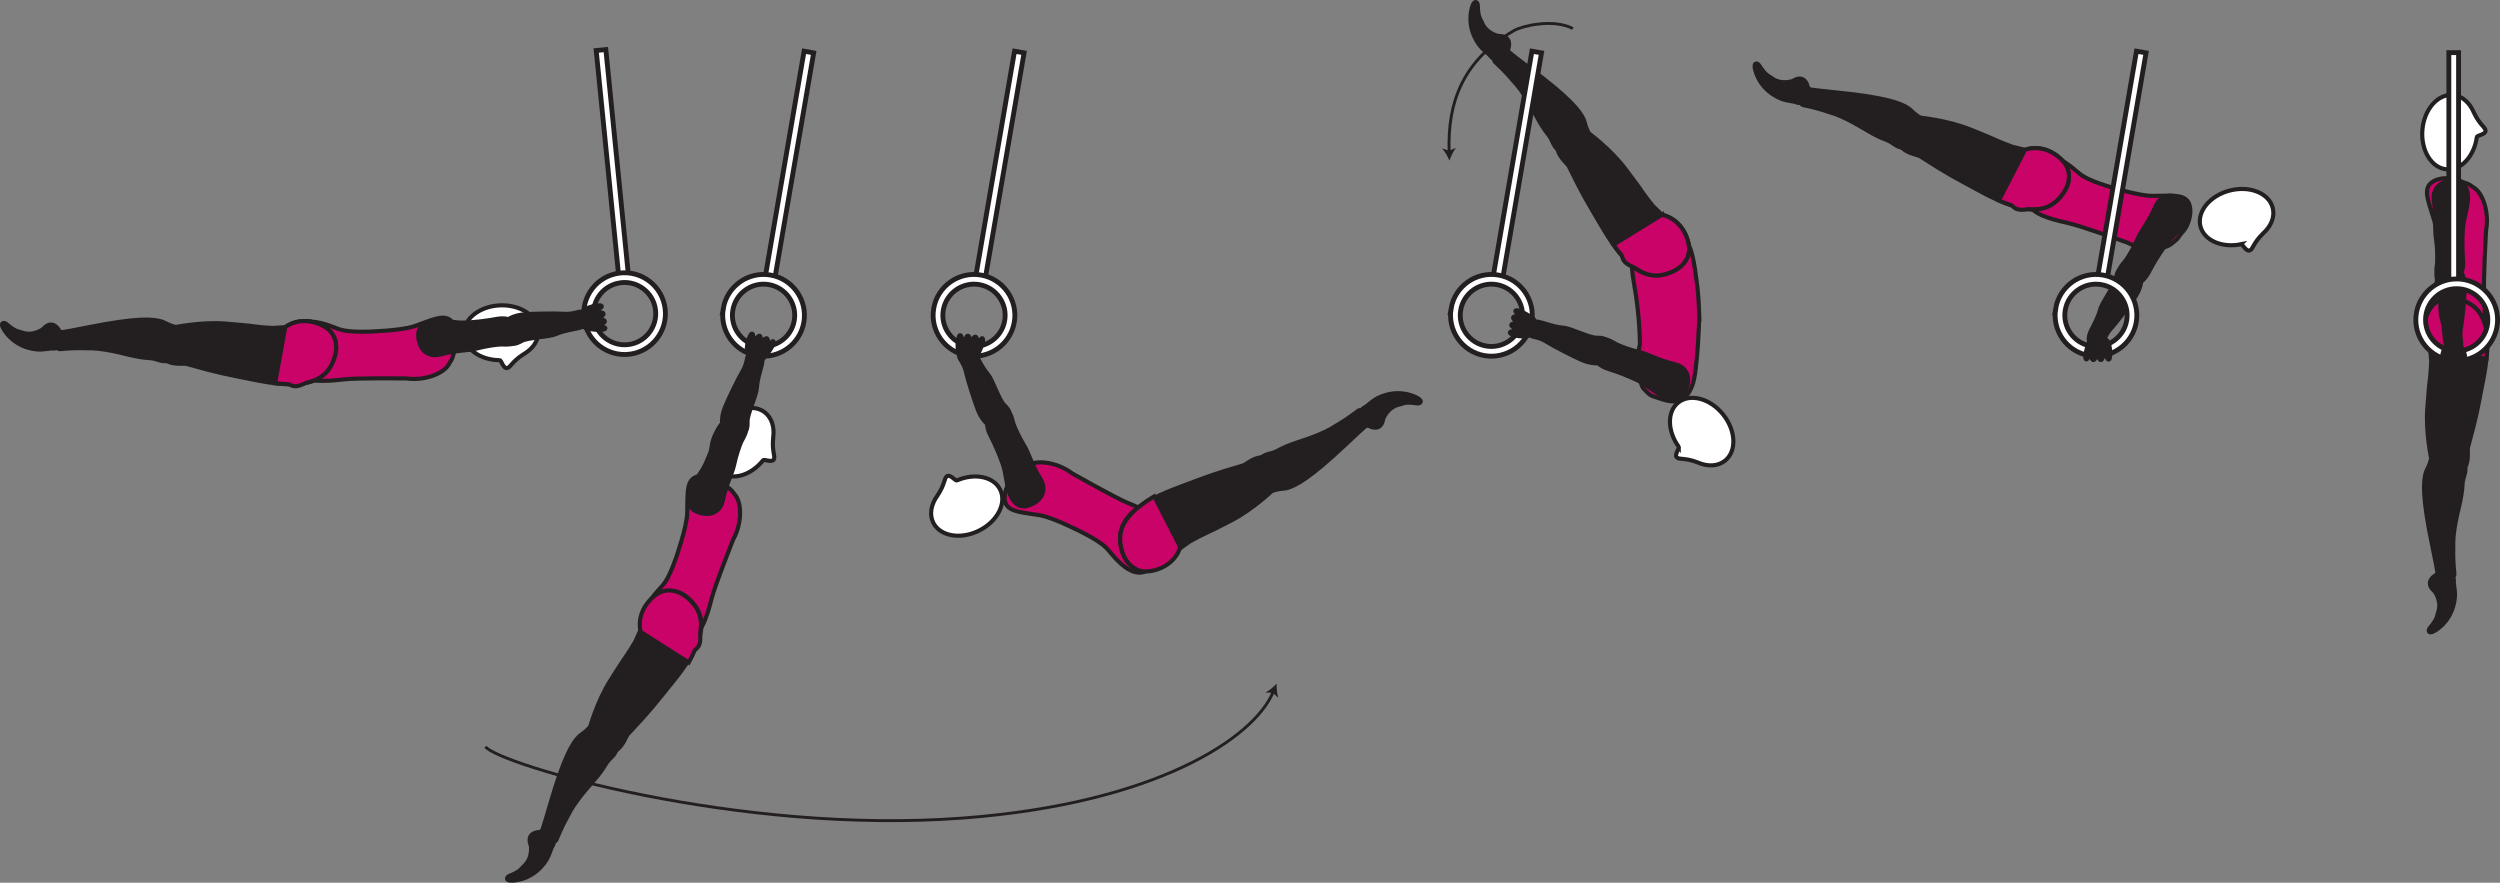 <?xml version="1.0" encoding="UTF-8" standalone="no"?>
<!-- Created with Inkscape (http://www.inkscape.org/) -->

<svg
   version="1.1"
   id="svg1"
   width="342.562"
   height="120.961"
   viewBox="0 0 342.562 120.961"
   sodipodi:docname="cell.svg"
   xmlns:inkscape="http://www.inkscape.org/namespaces/inkscape"
   xmlns:sodipodi="http://sodipodi.sourceforge.net/DTD/sodipodi-0.dtd"
   xmlns="http://www.w3.org/2000/svg"
   xmlns:svg="http://www.w3.org/2000/svg">
  <rect x="0" y="0" width="342.562" height="120.961" fill="#808080" stroke="none"/>
  <sodipodi:namedview
     id="namedview1"
     pagecolor="#ffffff"
     bordercolor="#000000"
     borderopacity="0.25"
     inkscape:showpageshadow="2"
     inkscape:pageopacity="0.0"
     inkscape:pagecheckerboard="0"
     inkscape:deskcolor="#d1d1d1">
    <inkscape:page
       x="0"
       y="0"
       inkscape:label="1"
       id="page1"
       width="342.562"
       height="120.961"
       margin="0"
       bleed="0" />
  </sodipodi:namedview>
  <defs
     id="defs1" />
  <path
     style="fill:#ffffff;fill-opacity:1;fill-rule:nonzero;stroke:#231f20;stroke-width:0.666;stroke-linecap:butt;stroke-linejoin:miter;stroke-miterlimit:4;stroke-dasharray:none;stroke-opacity:1"
     d="m 110.178,7.013 -5.37,31.219 1.312,0.224 5.371,-31.213 z"
     id="path634" />
  <path
     style="fill:#ffffff;fill-opacity:1;fill-rule:nonzero;stroke:none"
     d="m 100.418,42.481 c 0.401,-2.317 2.614,-3.88 4.932,-3.484 2.317,0.402 3.885,2.615 3.484,4.932 -0.4,2.318 -2.615,3.886 -4.932,3.484 -2.318,-0.4 -3.88,-2.609 -3.484,-4.932 m -1.308,-0.224 c -0.526,3.043 1.526,5.943 4.568,6.47 3.042,0.525 5.942,-1.527 6.469,-4.568 0.52,-3.047 -1.527,-5.948 -4.573,-6.474 -3.042,-0.521 -5.943,1.526 -6.464,4.572"
     id="path635" />
  <path
     style="fill:none;stroke:#231f20;stroke-width:0.666;stroke-linecap:butt;stroke-linejoin:miter;stroke-miterlimit:4;stroke-dasharray:none;stroke-opacity:1"
     d="m 100.418,42.481 c 0.401,-2.317 2.614,-3.88 4.932,-3.484 2.317,0.402 3.885,2.615 3.484,4.932 -0.4,2.318 -2.615,3.886 -4.932,3.484 -2.318,-0.4 -3.88,-2.609 -3.484,-4.932 z m -1.308,-0.224 c -0.526,3.043 1.526,5.943 4.568,6.47 3.042,0.525 5.942,-1.527 6.469,-4.568 0.52,-3.047 -1.527,-5.948 -4.573,-6.474 -3.042,-0.521 -5.943,1.526 -6.464,4.572 z"
     id="path636" />
  <path
     style="fill:#ffffff;fill-opacity:1;fill-rule:nonzero;stroke:#231f20;stroke-width:0.666;stroke-linecap:butt;stroke-linejoin:miter;stroke-miterlimit:4;stroke-dasharray:none;stroke-opacity:1"
     d="m 139.016,7.013 -5.374,31.219 1.312,0.224 5.37,-31.213 z"
     id="path637" />
  <path
     style="fill:#ffffff;fill-opacity:1;fill-rule:nonzero;stroke:none"
     d="m 129.256,42.481 c 0.396,-2.317 2.61,-3.88 4.927,-3.484 2.323,0.402 3.885,2.615 3.484,4.932 -0.395,2.318 -2.613,3.886 -4.932,3.484 -2.317,-0.4 -3.88,-2.609 -3.479,-4.932 m -1.313,-0.224 c -0.525,3.043 1.527,5.943 4.568,6.47 3.041,0.525 5.943,-1.527 6.469,-4.568 0.526,-3.047 -1.526,-5.948 -4.568,-6.474 -3.046,-0.521 -5.948,1.526 -6.469,4.572"
     id="path638" />
  <path
     style="fill:none;stroke:#231f20;stroke-width:0.666;stroke-linecap:butt;stroke-linejoin:miter;stroke-miterlimit:4;stroke-dasharray:none;stroke-opacity:1"
     d="m 129.256,42.481 c 0.396,-2.317 2.61,-3.88 4.927,-3.484 2.323,0.402 3.885,2.615 3.484,4.932 -0.395,2.318 -2.613,3.886 -4.932,3.484 -2.317,-0.4 -3.88,-2.609 -3.479,-4.932 z m -1.313,-0.224 c -0.525,3.043 1.527,5.943 4.568,6.47 3.041,0.525 5.943,-1.527 6.469,-4.568 0.526,-3.047 -1.526,-5.948 -4.568,-6.474 -3.046,-0.521 -5.948,1.526 -6.469,4.572 z"
     id="path639" />
  <path
     style="fill:#ffffff;fill-opacity:1;fill-rule:nonzero;stroke:#231f20;stroke-width:0.666;stroke-linecap:butt;stroke-linejoin:miter;stroke-miterlimit:4;stroke-dasharray:none;stroke-opacity:1"
     d="m 81.694,6.919 3.145,31.521 1.328,-0.136 -3.151,-31.515 z"
     id="path640" />
  <path
     style="fill:#ffffff;fill-opacity:1;fill-rule:nonzero;stroke:none"
     d="m 84.631,38.815 c 2.292,-0.526 4.588,0.912 5.115,3.204 0.521,2.296 -0.916,4.593 -3.208,5.118 -2.298,0.527 -4.59,-0.91 -5.115,-3.208 -0.527,-2.296 0.911,-4.588 3.208,-5.114 m -0.301,-1.296 c -3.011,0.686 -4.896,3.702 -4.204,6.708 0.688,3.01 3.698,4.901 6.708,4.208 3.01,-0.688 4.896,-3.703 4.204,-6.708 -0.688,-3.016 -3.699,-4.902 -6.708,-4.208"
     id="path641" />
  <path
     style="fill:none;stroke:#231f20;stroke-width:0.666;stroke-linecap:butt;stroke-linejoin:miter;stroke-miterlimit:4;stroke-dasharray:none;stroke-opacity:1"
     d="m 84.631,38.815 c 2.292,-0.526 4.588,0.912 5.115,3.204 0.521,2.296 -0.916,4.593 -3.208,5.118 -2.298,0.527 -4.59,-0.91 -5.115,-3.208 -0.527,-2.296 0.911,-4.588 3.208,-5.114 z m -0.301,-1.296 c -3.011,0.686 -4.896,3.702 -4.204,6.708 0.688,3.01 3.698,4.901 6.708,4.208 3.01,-0.688 4.896,-3.703 4.204,-6.708 -0.688,-3.016 -3.699,-4.902 -6.708,-4.208 z"
     id="path642" />
  <path
     style="fill:#ca0369;fill-opacity:1;fill-rule:nonzero;stroke:none"
     d="m 232.849,43.352 c -0.114,-3.505 -0.333,-4.459 -0.473,-5.589 -0.713,-5.735 -1.985,-5.984 -4.371,-5.792 -3.38,0.276 -5.202,0.75 -4.093,6.948 0.839,4.704 0.792,8.318 0.792,8.318 -0.532,1.791 -0.109,5.359 0.515,6.026 1.048,1.119 0.886,0.865 2.245,1.354 2.521,0.896 3.412,0.088 4.016,-0.937 0.599,-1.021 0.796,-2.043 1.052,-4.839 0.203,-2.172 0.317,-5.489 0.317,-5.489"
     id="path643" />
  <path
     style="fill:none;stroke:#231f20;stroke-width:0.566;stroke-linecap:butt;stroke-linejoin:miter;stroke-miterlimit:4;stroke-dasharray:none;stroke-opacity:1"
     d="m 232.849,43.352 c -0.114,-3.505 -0.333,-4.459 -0.473,-5.589 -0.713,-5.735 -1.985,-5.984 -4.371,-5.792 -3.38,0.276 -5.202,0.75 -4.093,6.948 0.839,4.704 0.792,8.318 0.792,8.318 -0.532,1.791 -0.109,5.359 0.515,6.026 1.048,1.119 0.886,0.865 2.245,1.354 2.521,0.896 3.412,0.088 4.016,-0.937 0.599,-1.021 0.796,-2.043 1.052,-4.839 0.203,-2.172 0.317,-5.489 0.317,-5.489 z"
     id="path644" />
  <path
     style="fill:#231f20;fill-opacity:1;fill-rule:nonzero;stroke:none"
     d="m 5.85,44.987 c 0.875,-1.026 1.808,-0.692 2.333,0.204 0.156,0.265 0.568,0.333 0.699,0.609 0.307,0.629 -0.339,2.26 -1.824,2.061 -0.109,-0.014 -0.916,0.136 -1.531,0.152 -1.213,0.026 -3.656,-0.51 -5.088,-2.792 -0.682,-1.078 0.078,-1.281 0.495,-0.926 1.285,1.118 1.619,0.968 2.067,1.14 1.516,0.584 2.849,-0.448 2.849,-0.448"
     id="path645" />
  <path
     style="fill:none;stroke:#231f20;stroke-width:0.333;stroke-linecap:butt;stroke-linejoin:miter;stroke-miterlimit:4;stroke-dasharray:none;stroke-opacity:1"
     d="m 5.85,44.987 c 0.875,-1.026 1.808,-0.692 2.333,0.204 0.156,0.265 0.568,0.333 0.699,0.609 0.307,0.629 -0.339,2.26 -1.824,2.061 -0.109,-0.014 -0.916,0.136 -1.531,0.152 -1.213,0.026 -3.656,-0.51 -5.088,-2.792 -0.682,-1.078 0.078,-1.281 0.495,-0.926 1.285,1.118 1.619,0.968 2.067,1.14 1.516,0.584 2.849,-0.448 2.849,-0.448 z"
     id="path646" />
  <path
     style="fill:#231f20;fill-opacity:1;fill-rule:nonzero;stroke:none"
     d="m 24.413,47.648 c 0.417,-2.224 0.197,-2.719 -0.73,-2.959 -0.614,-0.161 -1.14,-0.514 -1.51,-0.629 -1.239,-0.385 -3.479,-0.521 -9.938,0.76 -1.462,0.297 -3.52,0.693 -4.374,0.787 -1.35,0.145 -0.188,2.286 0.338,2.234 1.708,-0.166 2.902,-0.152 3.516,-0.125 0.427,0.016 1.187,-0.057 2.834,0.219 2.489,0.417 3.921,1.032 6.036,1.141 0.978,0.047 1.682,0.708 2.672,0.265 0.989,-0.442 1.156,-1.693 1.156,-1.693"
     id="path647" />
  <path
     style="fill:none;stroke:#231f20;stroke-width:0.566;stroke-linecap:butt;stroke-linejoin:miter;stroke-miterlimit:4;stroke-dasharray:none;stroke-opacity:1"
     d="m 24.413,47.648 c 0.417,-2.224 0.197,-2.719 -0.73,-2.959 -0.614,-0.161 -1.14,-0.514 -1.51,-0.629 -1.239,-0.385 -3.479,-0.521 -9.938,0.76 -1.462,0.297 -3.52,0.693 -4.374,0.787 -1.35,0.145 -0.188,2.286 0.338,2.234 1.708,-0.166 2.902,-0.152 3.516,-0.125 0.427,0.016 1.187,-0.057 2.834,0.219 2.489,0.417 3.921,1.032 6.036,1.141 0.978,0.047 1.682,0.708 2.672,0.265 0.989,-0.442 1.156,-1.693 1.156,-1.693 z"
     id="path648" />
  <path
     style="fill:#ca0369;fill-opacity:1;fill-rule:nonzero;stroke:none"
     d="m 50.439,45.445 c -3.136,0.074 -3.813,-0.26 -4.666,-0.598 -5.371,-2.147 -6.324,0.525 -5.735,3.348 0.687,3.324 0.864,4.526 7.12,3.786 1.739,-0.208 8.509,-0.129 8.509,-0.129 2.423,0.353 4.97,-0.589 5.762,-1.813 0.833,-1.292 0.41,-0.839 0.962,-2.178 0.527,-1.265 0.219,-3.432 -0.822,-4.093 -1,-0.635 -2.49,0.115 -4.776,0.921 -1.802,0.636 -6.354,0.756 -6.354,0.756"
     id="path649" />
  <path
     style="fill:none;stroke:#231f20;stroke-width:0.566;stroke-linecap:butt;stroke-linejoin:miter;stroke-miterlimit:4;stroke-dasharray:none;stroke-opacity:1"
     d="m 50.439,45.445 c -3.136,0.074 -3.813,-0.26 -4.666,-0.598 -5.371,-2.147 -6.324,0.525 -5.735,3.348 0.687,3.324 0.864,4.526 7.12,3.786 1.739,-0.208 8.509,-0.129 8.509,-0.129 2.423,0.353 4.97,-0.589 5.762,-1.813 0.833,-1.292 0.41,-0.839 0.962,-2.178 0.527,-1.265 0.219,-3.432 -0.822,-4.093 -1,-0.635 -2.49,0.115 -4.776,0.921 -1.802,0.636 -6.354,0.756 -6.354,0.756 z"
     id="path650" />
  <path
     style="fill:#ffffff;fill-opacity:1;fill-rule:nonzero;stroke:none"
     d="m 68.47,49.356 c 0.245,0.016 0.469,1.141 0.989,1.079 0.522,-0.068 0.626,-0.85 2.303,-1.916 l 0.02,-0.006 c 1.256,-0.74 2.043,-1.885 1.985,-3.141 -0.089,-2.072 -2.448,-3.656 -5.27,-3.531 -2.824,0.12 -5.038,1.902 -4.948,3.979 0.088,1.984 2.26,3.521 4.921,3.536"
     id="path651" />
  <path
     style="fill:none;stroke:#231f20;stroke-width:0.566;stroke-linecap:butt;stroke-linejoin:miter;stroke-miterlimit:4;stroke-dasharray:none;stroke-opacity:1"
     d="m 68.47,49.356 c 0.245,0.016 0.469,1.141 0.989,1.079 0.522,-0.068 0.626,-0.85 2.303,-1.916 l 0.02,-0.006 c 1.256,-0.74 2.043,-1.885 1.985,-3.141 -0.089,-2.072 -2.448,-3.656 -5.27,-3.531 -2.824,0.12 -5.038,1.902 -4.948,3.979 0.088,1.984 2.26,3.521 4.921,3.536 z"
     id="path652" />
  <path
     style="fill:#231f20;fill-opacity:1;fill-rule:nonzero;stroke:none"
     d="m 22.153,46.643 c -1.074,3.87 2.926,3.084 3.39,3.214 4.823,1.364 5.198,1.343 8.943,2.119 5.411,1.131 9.291,1.079 10.869,-1.88 1.068,-2.005 0.812,-3.625 -0.036,-4.629 -0.942,-1.115 -3.885,-2.319 -6.24,-0.642 l -1.708,0.115 c -1.161,-0.079 -1.74,-0.104 -2.308,-0.188 -0.989,-0.145 -2.062,-0.233 -4.009,-0.405 -3.464,-0.298 -7.22,0.514 -7.22,0.514 -1.239,-0.077 -1.681,1.782 -1.681,1.782"
     id="path653" />
  <path
     style="fill:none;stroke:#231f20;stroke-width:0.566;stroke-linecap:butt;stroke-linejoin:miter;stroke-miterlimit:4;stroke-dasharray:none;stroke-opacity:1"
     d="m 22.153,46.643 c -1.074,3.87 2.926,3.084 3.39,3.214 4.823,1.364 5.198,1.343 8.943,2.119 5.411,1.131 9.291,1.079 10.869,-1.88 1.068,-2.005 0.812,-3.625 -0.036,-4.629 -0.942,-1.115 -3.885,-2.319 -6.24,-0.642 l -1.708,0.115 c -1.161,-0.079 -1.74,-0.104 -2.308,-0.188 -0.989,-0.145 -2.062,-0.233 -4.009,-0.405 -3.464,-0.298 -7.22,0.514 -7.22,0.514 -1.239,-0.077 -1.681,1.782 -1.681,1.782 z"
     id="path654" />
  <path
     style="fill:#ca0369;fill-opacity:1;fill-rule:nonzero;stroke:none"
     d="m 45.319,45.467 c -0.942,-1.111 -3.885,-2.319 -6.24,-0.642 l -1.385,7.694 c 0.651,0.072 1.255,0.109 1.839,0.118 0.077,0.032 0.156,0.063 0.218,0.095 0.708,0.385 1.292,0.145 2.235,-0.287 1.52,-0.328 2.672,-1.046 3.369,-2.349 1.068,-2.005 0.812,-3.625 -0.036,-4.629"
     id="path655" />
  <path
     style="fill:none;stroke:#231f20;stroke-width:0.566;stroke-linecap:butt;stroke-linejoin:miter;stroke-miterlimit:4;stroke-dasharray:none;stroke-opacity:1"
     d="m 45.319,45.467 c -0.942,-1.111 -3.885,-2.319 -6.24,-0.642 l -1.385,7.694 c 0.651,0.072 1.255,0.109 1.839,0.118 0.077,0.032 0.156,0.063 0.218,0.095 0.708,0.385 1.292,0.145 2.235,-0.287 1.52,-0.328 2.672,-1.046 3.369,-2.349 1.068,-2.005 0.812,-3.625 -0.036,-4.629 z"
     id="path656" />
  <path
     style="fill:#231f20;fill-opacity:1;fill-rule:nonzero;stroke:none"
     d="m 80.048,44.643 c -0.474,0.437 -2.417,0.485 -3.89,1.136 -0.991,0.442 -3.735,0.432 -4.693,0.948 -0.875,0.468 -1.323,0.598 -2.031,-0.308 -0.417,-0.536 -0.876,-1.848 -0.491,-2.182 0.907,-0.77 1.808,-1.057 2.871,-1.161 1.213,-0.115 4.52,-0.141 5.129,-0.089 1.521,0.13 2.136,-0.271 2.543,-0.276 0.76,-0.006 0.948,0.281 1.062,0.776 0.208,0.932 -0.5,1.156 -0.5,1.156"
     id="path657" />
  <path
     style="fill:none;stroke:#231f20;stroke-width:0.566;stroke-linecap:butt;stroke-linejoin:miter;stroke-miterlimit:4;stroke-dasharray:none;stroke-opacity:1"
     d="m 80.048,44.643 c -0.474,0.437 -2.417,0.485 -3.89,1.136 -0.991,0.442 -3.735,0.432 -4.693,0.948 -0.875,0.468 -1.323,0.598 -2.031,-0.308 -0.417,-0.536 -0.876,-1.848 -0.491,-2.182 0.907,-0.77 1.808,-1.057 2.871,-1.161 1.213,-0.115 4.52,-0.141 5.129,-0.089 1.521,0.13 2.136,-0.271 2.543,-0.276 0.76,-0.006 0.948,0.281 1.062,0.776 0.208,0.932 -0.5,1.156 -0.5,1.156 z"
     id="path658" />
  <path
     style="fill:#231f20;fill-opacity:1;fill-rule:nonzero;stroke:none"
     d="m 71.115,46.148 c 0.074,1.292 -1.948,1.037 -2.489,1.052 -0.541,0.011 -2.083,0.224 -3.26,0.547 -1.188,0.318 -2.797,0.22 -5.041,0.824 -1.183,0.322 -2.532,-0.115 -2.923,-1.85 -0.38,-1.713 0.432,-2.573 1.923,-2.745 1.484,-0.172 2.952,0.297 4.468,0.229 1.51,-0.068 3.037,-0.276 4.234,-0.5 1.36,-0.249 2.126,0.131 2.391,0.532 0.656,0.995 0.697,1.911 0.697,1.911"
     id="path659" />
  <path
     style="fill:none;stroke:#231f20;stroke-width:0.566;stroke-linecap:butt;stroke-linejoin:miter;stroke-miterlimit:4;stroke-dasharray:none;stroke-opacity:1"
     d="m 71.115,46.148 c 0.074,1.292 -1.948,1.037 -2.489,1.052 -0.541,0.011 -2.083,0.224 -3.26,0.547 -1.188,0.318 -2.797,0.22 -5.041,0.824 -1.183,0.322 -2.532,-0.115 -2.923,-1.85 -0.38,-1.713 0.432,-2.573 1.923,-2.745 1.484,-0.172 2.952,0.297 4.468,0.229 1.51,-0.068 3.037,-0.276 4.234,-0.5 1.36,-0.249 2.126,0.131 2.391,0.532 0.656,0.995 0.697,1.911 0.697,1.911 z"
     id="path660" />
  <path
     style="fill:#231f20;fill-opacity:1;fill-rule:nonzero;stroke:none"
     d="m 79.824,42.773 c 0.187,-0.672 2.452,-1.13 2.619,-0.854 0.163,0.272 -0.609,0.338 -0.437,0.657 0.161,0.312 0.652,0.192 0.698,0.421 0.052,0.246 -0.546,0.298 -0.432,0.579 0.052,0.113 0.624,0.276 0.61,0.468 -0.022,0.167 -0.48,0.412 -0.5,0.541 -0.032,0.215 0.582,0.215 0.572,0.391 -0.026,0.464 -2.714,0.104 -2.848,-0.093 -0.199,-0.298 -0.584,-1.022 -0.282,-2.11"
     id="path661" />
  <path
     style="fill:none;stroke:#231f20;stroke-width:0.566;stroke-linecap:round;stroke-linejoin:round;stroke-miterlimit:4;stroke-dasharray:none;stroke-opacity:1"
     d="m 79.824,42.773 c 0.187,-0.672 2.452,-1.13 2.619,-0.854 0.163,0.272 -0.609,0.338 -0.437,0.657 0.161,0.312 0.652,0.192 0.698,0.421 0.052,0.246 -0.546,0.298 -0.432,0.579 0.052,0.113 0.624,0.276 0.61,0.468 -0.022,0.167 -0.48,0.412 -0.5,0.541 -0.032,0.215 0.582,0.215 0.572,0.391 -0.026,0.464 -2.714,0.104 -2.848,-0.093 -0.199,-0.298 -0.584,-1.022 -0.282,-2.11 z"
     id="path662" />
  <path
     style="fill:#231f20;fill-opacity:1;fill-rule:nonzero;stroke:none"
     d="m 205.391,4.825 c 1.349,-0.036 1.724,0.886 1.412,1.87 -0.099,0.297 0.125,0.646 0.011,0.928 -0.271,0.65 -1.907,1.26 -2.756,0.025 -0.062,-0.088 -0.708,-0.593 -1.135,-1.041 -0.833,-0.886 -2.068,-3.058 -1.328,-5.646 0.348,-1.229 1.005,-0.802 1.015,-0.256 0.032,1.708 0.37,1.855 0.542,2.303 0.578,1.516 2.239,1.817 2.239,1.817"
     id="path663" />
  <path
     style="fill:none;stroke:#231f20;stroke-width:0.333;stroke-linecap:butt;stroke-linejoin:miter;stroke-miterlimit:4;stroke-dasharray:none;stroke-opacity:1"
     d="m 205.391,4.825 c 1.349,-0.036 1.724,0.886 1.412,1.87 -0.099,0.297 0.125,0.646 0.011,0.928 -0.271,0.65 -1.907,1.26 -2.756,0.025 -0.062,-0.088 -0.708,-0.593 -1.135,-1.041 -0.833,-0.886 -2.068,-3.058 -1.328,-5.646 0.348,-1.229 1.005,-0.802 1.015,-0.256 0.032,1.708 0.37,1.855 0.542,2.303 0.578,1.516 2.239,1.817 2.239,1.817 z"
     id="path664" />
  <path
     style="fill:#231f20;fill-opacity:1;fill-rule:nonzero;stroke:none"
     d="m 215.819,20.409 c 1.937,-1.177 2.156,-1.672 1.713,-2.521 -0.292,-0.563 -0.375,-1.193 -0.536,-1.541 -0.548,-1.183 -1.948,-2.938 -7.215,-6.886 -1.202,-0.89 -2.869,-2.157 -3.505,-2.729 -1.014,-0.901 -1.833,1.396 -1.437,1.744 1.267,1.161 2.047,2.057 2.443,2.532 0.276,0.333 0.838,0.849 1.729,2.255 1.354,2.13 1.854,3.609 3.188,5.25 0.62,0.766 0.598,1.73 1.593,2.172 0.989,0.438 2.027,-0.276 2.027,-0.276"
     id="path665" />
  <path
     style="fill:none;stroke:#231f20;stroke-width:0.566;stroke-linecap:butt;stroke-linejoin:miter;stroke-miterlimit:4;stroke-dasharray:none;stroke-opacity:1"
     d="m 215.819,20.409 c 1.937,-1.177 2.156,-1.672 1.713,-2.521 -0.292,-0.563 -0.375,-1.193 -0.536,-1.541 -0.548,-1.183 -1.948,-2.938 -7.215,-6.886 -1.202,-0.89 -2.869,-2.157 -3.505,-2.729 -1.014,-0.901 -1.833,1.396 -1.437,1.744 1.267,1.161 2.047,2.057 2.443,2.532 0.276,0.333 0.838,0.849 1.729,2.255 1.354,2.13 1.854,3.609 3.188,5.25 0.62,0.766 0.598,1.73 1.593,2.172 0.989,0.438 2.027,-0.276 2.027,-0.276 z"
     id="path666" />
  <path
     style="fill:#ffffff;fill-opacity:1;fill-rule:nonzero;stroke:none"
     d="m 230.032,61.226 c 0.131,0.203 -0.641,1.058 -0.276,1.438 0.359,0.374 1.047,-0.006 2.907,0.713 l 0.014,0.011 c 1.339,0.573 2.73,0.521 3.704,-0.271 1.619,-1.303 1.49,-4.141 -0.286,-6.339 -1.771,-2.198 -4.522,-2.917 -6.142,-1.614 -1.541,1.249 -1.489,3.906 0.079,6.062"
     id="path667" />
  <path
     style="fill:none;stroke:#231f20;stroke-width:0.566;stroke-linecap:butt;stroke-linejoin:miter;stroke-miterlimit:4;stroke-dasharray:none;stroke-opacity:1"
     d="m 230.032,61.226 c 0.131,0.203 -0.641,1.058 -0.276,1.438 0.359,0.374 1.047,-0.006 2.907,0.713 l 0.014,0.011 c 1.339,0.573 2.73,0.521 3.704,-0.271 1.619,-1.303 1.49,-4.141 -0.286,-6.339 -1.771,-2.198 -4.522,-2.917 -6.142,-1.614 -1.541,1.249 -1.489,3.906 0.079,6.062 z"
     id="path668" />
  <path
     style="fill:#231f20;fill-opacity:1;fill-rule:nonzero;stroke:none"
     d="m 215.053,18.055 c -3.594,1.792 -0.329,4.245 -0.114,4.672 2.208,4.494 2.473,4.76 4.4,8.068 2.77,4.776 5.412,7.624 8.661,6.822 2.209,-0.546 3.24,-1.817 3.423,-3.12 0.197,-1.448 -0.875,-4.442 -3.694,-5.068 l -1.229,-1.197 c -0.719,-0.912 -1.083,-1.36 -1.405,-1.839 -0.552,-0.833 -1.204,-1.688 -2.38,-3.256 -2.09,-2.77 -5.204,-5.025 -5.204,-5.025 -0.776,-0.969 -2.458,-0.057 -2.458,-0.057"
     id="path669" />
  <path
     style="fill:none;stroke:#231f20;stroke-width:0.566;stroke-linecap:butt;stroke-linejoin:miter;stroke-miterlimit:4;stroke-dasharray:none;stroke-opacity:1"
     d="m 215.053,18.055 c -3.594,1.792 -0.329,4.245 -0.114,4.672 2.208,4.494 2.473,4.76 4.4,8.068 2.77,4.776 5.412,7.624 8.661,6.822 2.209,-0.546 3.24,-1.817 3.423,-3.12 0.197,-1.448 -0.875,-4.442 -3.694,-5.068 l -1.229,-1.197 c -0.719,-0.912 -1.083,-1.36 -1.405,-1.839 -0.552,-0.833 -1.204,-1.688 -2.38,-3.256 -2.09,-2.77 -5.204,-5.025 -5.204,-5.025 -0.776,-0.969 -2.458,-0.057 -2.458,-0.057 z"
     id="path670" />
  <path
     style="fill:#ca0369;fill-opacity:1;fill-rule:nonzero;stroke:none"
     d="m 227.729,29.429 -6.65,4.11 c 0.38,0.532 0.76,1.005 1.14,1.453 0.032,0.073 0.057,0.151 0.073,0.224 0.193,0.781 0.761,1.057 1.708,1.464 1.261,0.916 2.568,1.291 4,0.937 2.209,-0.546 3.24,-1.817 3.423,-3.12 0.197,-1.448 -0.875,-4.442 -3.694,-5.068"
     id="path671" />
  <path
     style="fill:none;stroke:#231f20;stroke-width:0.566;stroke-linecap:butt;stroke-linejoin:miter;stroke-miterlimit:4;stroke-dasharray:none;stroke-opacity:1"
     d="m 227.729,29.429 -6.65,4.11 c 0.38,0.532 0.76,1.005 1.14,1.453 0.032,0.073 0.057,0.151 0.073,0.224 0.193,0.781 0.761,1.057 1.708,1.464 1.261,0.916 2.568,1.291 4,0.937 2.209,-0.546 3.24,-1.817 3.423,-3.12 0.197,-1.448 -0.875,-4.442 -3.694,-5.068 z"
     id="path672" />
  <path
     style="fill:#231f20;fill-opacity:1;fill-rule:nonzero;stroke:none"
     d="m 210.24,44.071 c 0.625,-0.158 2.365,0.713 3.969,0.833 1.083,0.077 3.5,1.375 4.588,1.375 0.99,0 1.448,0.093 1.642,1.229 0.118,0.672 -0.09,2.041 -0.59,2.151 -1.166,0.26 -2.088,0.084 -3.082,-0.323 -1.12,-0.469 -4.058,-2.005 -4.568,-2.339 -1.276,-0.833 -2.011,-0.765 -2.37,-0.953 -0.677,-0.355 -0.703,-0.697 -0.573,-1.183 0.26,-0.926 0.984,-0.79 0.984,-0.79"
     id="path673" />
  <path
     style="fill:none;stroke:#231f20;stroke-width:0.566;stroke-linecap:butt;stroke-linejoin:miter;stroke-miterlimit:4;stroke-dasharray:none;stroke-opacity:1"
     d="m 210.24,44.071 c 0.625,-0.158 2.365,0.713 3.969,0.833 1.083,0.077 3.5,1.375 4.588,1.375 0.99,0 1.448,0.093 1.642,1.229 0.118,0.672 -0.09,2.041 -0.59,2.151 -1.166,0.26 -2.088,0.084 -3.082,-0.323 -1.12,-0.469 -4.058,-2.005 -4.568,-2.339 -1.276,-0.833 -2.011,-0.765 -2.37,-0.953 -0.677,-0.355 -0.703,-0.697 -0.573,-1.183 0.26,-0.926 0.984,-0.79 0.984,-0.79 z"
     id="path674" />
  <path
     style="fill:#231f20;fill-opacity:1;fill-rule:nonzero;stroke:none"
     d="m 218.833,46.951 c 0.543,-1.178 2.204,0.005 2.688,0.244 0.484,0.245 1.943,0.786 3.136,1.057 1.192,0.272 2.567,1.12 4.839,1.647 1.187,0.27 2.176,1.296 1.703,3.005 -0.47,1.692 -1.594,2.066 -2.99,1.514 -1.39,-0.546 -2.464,-1.65 -3.833,-2.301 -1.36,-0.656 -2.808,-1.193 -3.969,-1.557 -1.318,-0.417 -1.812,-1.115 -1.859,-1.589 -0.115,-1.192 0.285,-2.02 0.285,-2.02"
     id="path675" />
  <path
     style="fill:none;stroke:#231f20;stroke-width:0.566;stroke-linecap:butt;stroke-linejoin:miter;stroke-miterlimit:4;stroke-dasharray:none;stroke-opacity:1"
     d="m 218.833,46.951 c 0.543,-1.178 2.204,0.005 2.688,0.244 0.484,0.245 1.943,0.786 3.136,1.057 1.192,0.272 2.567,1.12 4.839,1.647 1.187,0.27 2.176,1.296 1.703,3.005 -0.47,1.692 -1.594,2.066 -2.99,1.514 -1.39,-0.546 -2.464,-1.65 -3.833,-2.301 -1.36,-0.656 -2.808,-1.193 -3.969,-1.557 -1.318,-0.417 -1.812,-1.115 -1.859,-1.589 -0.115,-1.192 0.285,-2.02 0.285,-2.02 z"
     id="path676" />
  <path
     style="fill:#231f20;fill-opacity:1;fill-rule:nonzero;stroke:none"
     d="m 333.485,81.065 c -1.037,-0.865 -0.713,-1.803 0.178,-2.333 0.265,-0.162 0.333,-0.568 0.604,-0.704 0.629,-0.312 2.26,0.313 2.082,1.802 -0.01,0.11 0.142,0.916 0.162,1.536 0.037,1.21 -0.474,3.656 -2.739,5.11 -1.079,0.693 -1.287,-0.067 -0.933,-0.484 1.109,-1.303 0.948,-1.636 1.12,-2.079 0.568,-1.52 -0.474,-2.848 -0.474,-2.848"
     id="path677" />
  <path
     style="fill:none;stroke:#231f20;stroke-width:0.333;stroke-linecap:butt;stroke-linejoin:miter;stroke-miterlimit:4;stroke-dasharray:none;stroke-opacity:1"
     d="m 333.485,81.065 c -1.037,-0.865 -0.713,-1.803 0.178,-2.333 0.265,-0.162 0.333,-0.568 0.604,-0.704 0.629,-0.312 2.26,0.313 2.082,1.802 -0.01,0.11 0.142,0.916 0.162,1.536 0.037,1.21 -0.474,3.656 -2.739,5.11 -1.079,0.693 -1.287,-0.067 -0.933,-0.484 1.109,-1.303 0.948,-1.636 1.12,-2.079 0.568,-1.52 -0.474,-2.848 -0.474,-2.848 z"
     id="path678" />
  <path
     style="fill:#231f20;fill-opacity:1;fill-rule:nonzero;stroke:none"
     d="m 335.969,62.481 c -2.229,-0.396 -2.718,-0.172 -2.953,0.756 -0.151,0.62 -0.505,1.14 -0.62,1.515 -0.369,1.245 -0.484,3.485 0.865,9.933 0.302,1.457 0.719,3.515 0.818,4.364 0.161,1.349 2.292,0.167 2.234,-0.36 -0.182,-1.703 -0.172,-2.895 -0.156,-3.515 0.01,-0.428 -0.068,-1.188 0.187,-2.833 0.396,-2.489 1,-3.932 1.089,-6.041 0.036,-0.986 0.687,-1.699 0.239,-2.683 -0.453,-0.984 -1.703,-1.136 -1.703,-1.136"
     id="path679" />
  <path
     style="fill:none;stroke:#231f20;stroke-width:0.566;stroke-linecap:butt;stroke-linejoin:miter;stroke-miterlimit:4;stroke-dasharray:none;stroke-opacity:1"
     d="m 335.969,62.481 c -2.229,-0.396 -2.718,-0.172 -2.953,0.756 -0.151,0.62 -0.505,1.14 -0.62,1.515 -0.369,1.245 -0.484,3.485 0.865,9.933 0.302,1.457 0.719,3.515 0.818,4.364 0.161,1.349 2.292,0.167 2.234,-0.36 -0.182,-1.703 -0.172,-2.895 -0.156,-3.515 0.01,-0.428 -0.068,-1.188 0.187,-2.833 0.396,-2.489 1,-3.932 1.089,-6.041 0.036,-0.986 0.687,-1.699 0.239,-2.683 -0.453,-0.984 -1.703,-1.136 -1.703,-1.136 z"
     id="path680" />
  <path
     style="fill:#ca0369;fill-opacity:1;fill-rule:nonzero;stroke:none"
     d="m 334.011,36.56 c -0.068,3.135 -0.427,3.796 -0.807,4.635 -2.385,5.266 0.244,6.338 3.088,5.881 3.349,-0.537 4.563,-0.663 4.099,-6.943 -0.124,-1.745 0.256,-8.505 0.256,-8.505 0.462,-2.407 -0.366,-4.995 -1.552,-5.839 -1.251,-0.89 -0.819,-0.448 -2.131,-1.062 -1.24,-0.584 -3.421,-0.375 -4.131,0.64 -0.681,0.969 0.011,2.49 0.71,4.813 0.552,1.828 0.468,6.38 0.468,6.38"
     id="path681" />
  <path
     style="fill:none;stroke:#231f20;stroke-width:0.566;stroke-linecap:butt;stroke-linejoin:miter;stroke-miterlimit:4;stroke-dasharray:none;stroke-opacity:1"
     d="m 334.011,36.56 c -0.068,3.135 -0.427,3.796 -0.807,4.635 -2.385,5.266 0.244,6.338 3.088,5.881 3.349,-0.537 4.563,-0.663 4.099,-6.943 -0.124,-1.745 0.256,-8.505 0.256,-8.505 0.462,-2.407 -0.366,-4.995 -1.552,-5.839 -1.251,-0.89 -0.819,-0.448 -2.131,-1.062 -1.24,-0.584 -3.421,-0.375 -4.131,0.64 -0.681,0.969 0.011,2.49 0.71,4.813 0.552,1.828 0.468,6.38 0.468,6.38 z"
     id="path682" />
  <path
     style="fill:#ffffff;fill-opacity:1;fill-rule:nonzero;stroke:none"
     d="m 339.387,18.773 c 0.046,-0.24 1.192,-0.322 1.192,-0.849 0,-0.525 -0.76,-0.724 -1.61,-2.525 l -0.01,-0.022 c -0.572,-1.333 -1.61,-2.26 -2.859,-2.358 -2.068,-0.172 -3.937,1.968 -4.172,4.781 -0.229,2.817 1.26,5.239 3.328,5.405 1.979,0.167 3.776,-1.796 4.131,-4.432"
     id="path683" />
  <path
     style="fill:none;stroke:#231f20;stroke-width:0.566;stroke-linecap:butt;stroke-linejoin:miter;stroke-miterlimit:4;stroke-dasharray:none;stroke-opacity:1"
     d="m 339.387,18.773 c 0.046,-0.24 1.192,-0.322 1.192,-0.849 0,-0.525 -0.76,-0.724 -1.61,-2.525 l -0.01,-0.022 c -0.572,-1.333 -1.61,-2.26 -2.859,-2.358 -2.068,-0.172 -3.937,1.968 -4.172,4.781 -0.229,2.817 1.26,5.239 3.328,5.405 1.979,0.167 3.776,-1.796 4.131,-4.432 z"
     id="path684" />
  <path
     style="fill:#231f20;fill-opacity:1;fill-rule:nonzero;stroke:none"
     d="m 334.985,64.752 c 3.875,1.037 3.058,-2.963 3.182,-3.422 1.318,-4.833 1.292,-5.213 2.037,-8.963 1.077,-5.422 0.984,-9.302 -1.985,-10.848 -2.02,-1.052 -3.635,-0.782 -4.63,0.077 -1.104,0.953 -2.281,3.907 -0.584,6.245 l 0.131,1.708 c -0.068,1.162 -0.088,1.74 -0.167,2.308 -0.136,0.995 -0.208,2.067 -0.364,4.015 -0.272,3.464 0.583,7.208 0.583,7.208 -0.068,1.245 1.797,1.672 1.797,1.672"
     id="path685" />
  <path
     style="fill:none;stroke:#231f20;stroke-width:0.566;stroke-linecap:butt;stroke-linejoin:miter;stroke-miterlimit:4;stroke-dasharray:none;stroke-opacity:1"
     d="m 334.985,64.752 c 3.875,1.037 3.058,-2.963 3.182,-3.422 1.318,-4.833 1.292,-5.213 2.037,-8.963 1.077,-5.422 0.984,-9.302 -1.985,-10.848 -2.02,-1.052 -3.635,-0.782 -4.63,0.077 -1.104,0.953 -2.281,3.907 -0.584,6.245 l 0.131,1.708 c -0.068,1.162 -0.088,1.74 -0.167,2.308 -0.136,0.995 -0.208,2.067 -0.364,4.015 -0.272,3.464 0.583,7.208 0.583,7.208 -0.068,1.245 1.797,1.672 1.797,1.672 z"
     id="path686" />
  <path
     style="fill:#ca0369;fill-opacity:1;fill-rule:nonzero;stroke:none"
     d="m 340.6,44.867 c -0.339,-1.52 -1.073,-2.667 -2.381,-3.348 -2.02,-1.052 -3.635,-0.782 -4.63,0.077 -1.104,0.953 -2.281,3.907 -0.584,6.245 l 7.704,1.312 c 0.072,-0.65 0.099,-1.26 0.11,-1.844 0.025,-0.077 0.052,-0.15 0.088,-0.213 0.374,-0.713 0.136,-1.292 -0.307,-2.229"
     id="path687" />
  <path
     style="fill:none;stroke:#231f20;stroke-width:0.566;stroke-linecap:butt;stroke-linejoin:miter;stroke-miterlimit:4;stroke-dasharray:none;stroke-opacity:1"
     d="m 340.6,44.867 c -0.339,-1.52 -1.073,-2.667 -2.381,-3.348 -2.02,-1.052 -3.635,-0.782 -4.63,0.077 -1.104,0.953 -2.281,3.907 -0.584,6.245 l 7.704,1.312 c 0.072,-0.65 0.099,-1.26 0.11,-1.844 0.025,-0.077 0.052,-0.15 0.088,-0.213 0.374,-0.713 0.136,-1.292 -0.307,-2.229 z"
     id="path688" />
  <path
     style="fill:#231f20;fill-opacity:1;fill-rule:nonzero;stroke:none"
     d="m 335.272,47.555 c -0.381,-0.522 -0.219,-2.459 -0.709,-3.995 -0.328,-1.032 -0.026,-3.76 -0.432,-4.765 -0.37,-0.923 -0.454,-1.382 0.526,-1.986 0.578,-0.358 1.927,-0.672 2.219,-0.249 0.672,0.979 0.859,1.907 0.848,2.979 -0.015,1.213 -0.348,4.51 -0.468,5.109 -0.297,1.495 0.041,2.152 0,2.552 -0.073,0.761 -0.385,0.917 -0.885,0.975 -0.954,0.104 -1.099,-0.62 -1.099,-0.62"
     id="path689" />
  <path
     style="fill:none;stroke:#231f20;stroke-width:0.566;stroke-linecap:butt;stroke-linejoin:miter;stroke-miterlimit:4;stroke-dasharray:none;stroke-opacity:1"
     d="m 335.272,47.555 c -0.381,-0.522 -0.219,-2.459 -0.709,-3.995 -0.328,-1.032 -0.026,-3.76 -0.432,-4.765 -0.37,-0.923 -0.454,-1.382 0.526,-1.986 0.578,-0.358 1.927,-0.672 2.219,-0.249 0.672,0.979 0.859,1.907 0.848,2.979 -0.015,1.213 -0.348,4.51 -0.468,5.109 -0.297,1.495 0.041,2.152 0,2.552 -0.073,0.761 -0.385,0.917 -0.885,0.975 -0.954,0.104 -1.099,-0.62 -1.099,-0.62 z"
     id="path690" />
  <path
     style="fill:#231f20;fill-opacity:1;fill-rule:nonzero;stroke:none"
     d="m 334.74,38.513 c -1.292,-0.068 -0.817,-2.052 -0.771,-2.589 0.042,-0.541 0,-2.099 -0.193,-3.307 -0.192,-1.208 0.084,-2.797 -0.276,-5.098 -0.187,-1.204 0.391,-2.5 2.157,-2.704 1.744,-0.192 2.51,0.713 2.52,2.208 0.011,1.496 -0.614,2.901 -0.713,4.417 -0.093,1.505 -0.052,3.052 0.036,4.26 0.105,1.38 -0.353,2.1 -0.78,2.319 -1.063,0.552 -1.98,0.494 -1.98,0.494"
     id="path691" />
  <path
     style="fill:none;stroke:#231f20;stroke-width:0.566;stroke-linecap:butt;stroke-linejoin:miter;stroke-miterlimit:4;stroke-dasharray:none;stroke-opacity:1"
     d="m 334.74,38.513 c -1.292,-0.068 -0.817,-2.052 -0.771,-2.589 0.042,-0.541 0,-2.099 -0.193,-3.307 -0.192,-1.208 0.084,-2.797 -0.276,-5.098 -0.187,-1.204 0.391,-2.5 2.157,-2.704 1.744,-0.192 2.51,0.713 2.52,2.208 0.011,1.496 -0.614,2.901 -0.713,4.417 -0.093,1.505 -0.052,3.052 0.036,4.26 0.105,1.38 -0.353,2.1 -0.78,2.319 -1.063,0.552 -1.98,0.494 -1.98,0.494 z"
     id="path692" />
  <path
     style="fill:#ffffff;fill-opacity:1;fill-rule:nonzero;stroke:none"
     d="m 335.552,38.888 h 1.328 V 7.211 h -1.328 z"
     id="path693" />
  <path
     style="fill:none;stroke:#231f20;stroke-width:0.666;stroke-linecap:butt;stroke-linejoin:miter;stroke-miterlimit:4;stroke-dasharray:none;stroke-opacity:1"
     d="m 335.552,38.888 h 1.333 V 7.211 h -1.333 z"
     id="path694" />
  <path
     style="fill:#ffffff;fill-opacity:1;fill-rule:nonzero;stroke:none"
     d="m 332.36,43.825 c 0,-2.354 1.912,-4.27 4.265,-4.27 2.355,0 4.271,1.916 4.271,4.27 0,2.355 -1.916,4.271 -4.271,4.271 -2.353,0 -4.265,-1.916 -4.265,-4.271 m -1.333,0 c 0,3.088 2.51,5.599 5.598,5.599 3.09,0 5.604,-2.511 5.604,-5.599 0,-3.088 -2.514,-5.604 -5.604,-5.604 -3.088,0 -5.598,2.516 -5.598,5.604"
     id="path695" />
  <path
     style="fill:none;stroke:#231f20;stroke-width:0.666;stroke-linecap:butt;stroke-linejoin:miter;stroke-miterlimit:4;stroke-dasharray:none;stroke-opacity:1"
     d="m 332.36,43.825 c 0,-2.354 1.912,-4.27 4.265,-4.27 2.355,0 4.271,1.916 4.271,4.27 0,2.355 -1.916,4.271 -4.271,4.271 -2.353,0 -4.265,-1.916 -4.265,-4.271 z m -1.333,0 c 0,3.088 2.51,5.599 5.598,5.599 3.09,0 5.604,-2.511 5.604,-5.599 0,-3.088 -2.514,-5.604 -5.604,-5.604 -3.088,0 -5.598,2.516 -5.598,5.604 z"
     id="path696" />
  <path
     style="fill:#231f20;fill-opacity:1;fill-rule:nonzero;stroke:none"
     d="m 337.157,47.533 c 0.651,0.256 0.859,2.563 0.567,2.694 -0.291,0.129 -0.276,-0.636 -0.604,-0.506 -0.333,0.131 -0.265,0.626 -0.495,0.651 -0.249,0.027 -0.238,-0.577 -0.53,-0.489 -0.12,0.036 -0.344,0.588 -0.532,0.546 -0.162,-0.03 -0.354,-0.516 -0.484,-0.552 -0.208,-0.052 -0.276,0.558 -0.454,0.532 -0.458,-0.078 0.194,-2.714 0.407,-2.824 0.312,-0.166 1.077,-0.473 2.125,-0.052"
     id="path697" />
  <path
     style="fill:none;stroke:#231f20;stroke-width:0.566;stroke-linecap:round;stroke-linejoin:round;stroke-miterlimit:4;stroke-dasharray:none;stroke-opacity:1"
     d="m 337.157,47.533 c 0.651,0.256 0.859,2.563 0.567,2.694 -0.291,0.129 -0.276,-0.636 -0.604,-0.506 -0.333,0.131 -0.265,0.626 -0.495,0.651 -0.249,0.027 -0.238,-0.577 -0.53,-0.489 -0.12,0.036 -0.344,0.588 -0.532,0.546 -0.162,-0.03 -0.354,-0.516 -0.484,-0.552 -0.208,-0.052 -0.276,0.558 -0.454,0.532 -0.458,-0.078 0.194,-2.714 0.407,-2.824 0.312,-0.166 1.077,-0.473 2.125,-0.052 z"
     id="path698" />
  <path
     style="fill:none;stroke:#231f20;stroke-width:0.4;stroke-linecap:butt;stroke-linejoin:miter;stroke-miterlimit:4;stroke-dasharray:none;stroke-opacity:1"
     d="m 215.521,3.913 c -2.697,-1.416 -6.994,-0.342 -8.046,0.267 -7.021,4.088 -9.145,9.776 -8.907,16.629"
     id="path699" />
  <path
     style="fill:#231f20;fill-opacity:1;fill-rule:nonzero;stroke:none"
     d="m 198.61,22.013 c -0.228,-0.557 -0.614,-1.25 -1.01,-1.672 l 0.963,0.307 0.937,-0.375 c -0.364,0.448 -0.697,1.167 -0.89,1.74"
     id="path700" />
  <path
     style="fill:#231f20;fill-opacity:1;fill-rule:nonzero;stroke:none"
     d="m 72.621,115.872 c -0.511,-1.255 0.218,-1.932 1.25,-1.979 0.307,-0.021 0.563,-0.349 0.864,-0.344 0.704,0.027 1.849,1.344 0.995,2.573 -0.063,0.088 -0.301,0.87 -0.577,1.427 -0.532,1.088 -2.131,3.011 -4.819,3.235 -1.271,0.104 -1.099,-0.667 -0.599,-0.866 1.595,-0.634 1.61,-1 1.97,-1.317 1.218,-1.073 0.916,-2.729 0.916,-2.729"
     id="path701" />
  <path
     style="fill:none;stroke:#231f20;stroke-width:0.333;stroke-linecap:butt;stroke-linejoin:miter;stroke-miterlimit:4;stroke-dasharray:none;stroke-opacity:1"
     d="m 72.621,115.872 c -0.511,-1.255 0.218,-1.932 1.25,-1.979 0.307,-0.021 0.563,-0.349 0.864,-0.344 0.704,0.027 1.849,1.344 0.995,2.573 -0.063,0.088 -0.301,0.87 -0.577,1.427 -0.532,1.088 -2.131,3.011 -4.819,3.235 -1.271,0.104 -1.099,-0.667 -0.599,-0.866 1.595,-0.634 1.61,-1 1.97,-1.317 1.218,-1.073 0.916,-2.729 0.916,-2.729 z"
     id="path702" />
  <path
     style="fill:#231f20;fill-opacity:1;fill-rule:nonzero;stroke:none"
     d="m 83.527,100.617 c -1.787,-1.396 -2.317,-1.427 -2.959,-0.713 -0.426,0.473 -0.984,0.765 -1.26,1.046 -0.912,0.922 -2.057,2.854 -3.895,9.172 -0.412,1.438 -1.011,3.448 -1.323,4.244 -0.484,1.267 1.948,1.219 2.145,0.73 0.636,-1.594 1.199,-2.635 1.505,-3.183 0.208,-0.369 0.495,-1.077 1.5,-2.411 1.516,-2.021 2.724,-3 3.787,-4.828 0.495,-0.849 1.412,-1.172 1.469,-2.256 0.067,-1.082 -0.969,-1.801 -0.969,-1.801"
     id="path703" />
  <path
     style="fill:none;stroke:#231f20;stroke-width:0.566;stroke-linecap:butt;stroke-linejoin:miter;stroke-miterlimit:4;stroke-dasharray:none;stroke-opacity:1"
     d="m 83.527,100.617 c -1.787,-1.396 -2.317,-1.427 -2.959,-0.713 -0.426,0.473 -0.984,0.765 -1.26,1.046 -0.912,0.922 -2.057,2.854 -3.895,9.172 -0.412,1.438 -1.011,3.448 -1.323,4.244 -0.484,1.267 1.948,1.219 2.145,0.73 0.636,-1.594 1.199,-2.635 1.505,-3.183 0.208,-0.369 0.495,-1.077 1.5,-2.411 1.516,-2.021 2.724,-3 3.787,-4.828 0.495,-0.849 1.412,-1.172 1.469,-2.256 0.067,-1.082 -0.969,-1.801 -0.969,-1.801 z"
     id="path704" />
  <path
     style="fill:#ca0369;fill-opacity:1;fill-rule:nonzero;stroke:none"
     d="m 92.595,76.549 c -1.052,2.953 -1.604,3.469 -2.229,4.145 -3.923,4.251 -1.766,6.095 1.082,6.552 3.344,0.548 4.538,0.808 6.079,-5.29 0.427,-1.699 2.921,-8 2.921,-8 1.199,-2.131 1.224,-4.855 0.366,-6.032 -0.907,-1.235 -0.636,-0.678 -1.688,-1.667 -0.995,-0.953 -3.126,-1.443 -4.12,-0.697 -0.952,0.702 -0.776,2.358 -0.843,4.786 -0.053,1.911 -1.568,6.203 -1.568,6.203"
     id="path705" />
  <path
     style="fill:none;stroke:#231f20;stroke-width:0.566;stroke-linecap:butt;stroke-linejoin:miter;stroke-miterlimit:4;stroke-dasharray:none;stroke-opacity:1"
     d="m 92.595,76.549 c -1.052,2.953 -1.604,3.469 -2.229,4.145 -3.923,4.251 -1.766,6.095 1.082,6.552 3.344,0.548 4.538,0.808 6.079,-5.29 0.427,-1.699 2.921,-8 2.921,-8 1.199,-2.131 1.224,-4.855 0.366,-6.032 -0.907,-1.235 -0.636,-0.678 -1.688,-1.667 -0.995,-0.953 -3.126,-1.443 -4.12,-0.697 -0.952,0.702 -0.776,2.358 -0.843,4.786 -0.053,1.911 -1.568,6.203 -1.568,6.203 z"
     id="path706" />
  <path
     style="fill:#ffffff;fill-opacity:1;fill-rule:nonzero;stroke:none"
     d="m 104.563,63.07 c 0.161,-0.177 1.188,0.343 1.459,-0.104 0.27,-0.453 -0.276,-1.016 -0.074,-3 v -0.016 c 0.199,-1.442 -0.213,-2.77 -1.228,-3.505 -1.682,-1.213 -4.386,-0.344 -6.042,1.943 -1.651,2.292 -1.63,5.136 0.057,6.349 1.609,1.167 4.161,0.416 5.828,-1.667"
     id="path707" />
  <path
     style="fill:none;stroke:#231f20;stroke-width:0.566;stroke-linecap:butt;stroke-linejoin:miter;stroke-miterlimit:4;stroke-dasharray:none;stroke-opacity:1"
     d="m 104.563,63.07 c 0.161,-0.177 1.188,0.343 1.459,-0.104 0.27,-0.453 -0.276,-1.016 -0.074,-3 v -0.016 c 0.199,-1.442 -0.213,-2.77 -1.228,-3.505 -1.682,-1.213 -4.386,-0.344 -6.042,1.943 -1.651,2.292 -1.63,5.136 0.057,6.349 1.609,1.167 4.161,0.416 5.828,-1.667 z"
     id="path708" />
  <path
     style="fill:#231f20;fill-opacity:1;fill-rule:nonzero;stroke:none"
     d="m 81.595,102.158 c 2.937,2.735 4.088,-1.182 4.411,-1.525 3.433,-3.657 3.589,-4.005 6,-6.969 3.494,-4.282 5.234,-7.751 3.333,-10.511 -1.285,-1.875 -2.839,-2.396 -4.124,-2.104 -1.423,0.333 -3.844,2.385 -3.439,5.251 l -0.692,1.566 c -0.598,0.995 -0.89,1.49 -1.224,1.959 -0.584,0.817 -1.156,1.724 -2.202,3.38 -1.866,2.928 -2.866,6.636 -2.866,6.636 -0.645,1.068 0.803,2.317 0.803,2.317"
     id="path709" />
  <path
     style="fill:none;stroke:#231f20;stroke-width:0.566;stroke-linecap:butt;stroke-linejoin:miter;stroke-miterlimit:4;stroke-dasharray:none;stroke-opacity:1"
     d="m 81.595,102.158 c 2.937,2.735 4.088,-1.182 4.411,-1.525 3.433,-3.657 3.589,-4.005 6,-6.969 3.494,-4.282 5.234,-7.751 3.333,-10.511 -1.285,-1.875 -2.839,-2.396 -4.124,-2.104 -1.423,0.333 -3.844,2.385 -3.439,5.251 l -0.692,1.566 c -0.598,0.995 -0.89,1.49 -1.224,1.959 -0.584,0.817 -1.156,1.724 -2.202,3.38 -1.866,2.928 -2.866,6.636 -2.866,6.636 -0.645,1.068 0.803,2.317 0.803,2.317 z"
     id="path710" />
  <path
     style="fill:#ca0369;fill-opacity:1;fill-rule:nonzero;stroke:none"
     d="m 95.038,82.773 c -1.454,-1.751 -3.047,-2.131 -4.303,-1.719 -1.385,0.454 -3.615,2.724 -2.948,5.531 l 6.595,4.193 c 0.317,-0.573 0.577,-1.12 0.812,-1.661 0.052,-0.057 0.109,-0.115 0.161,-0.161 0.631,-0.516 0.631,-1.142 0.584,-2.183 0.276,-1.531 0.041,-2.869 -0.901,-4"
     id="path711" />
  <path
     style="fill:none;stroke:#231f20;stroke-width:0.566;stroke-linecap:butt;stroke-linejoin:miter;stroke-miterlimit:4;stroke-dasharray:none;stroke-opacity:1"
     d="m 95.038,82.773 c -1.454,-1.751 -3.047,-2.131 -4.303,-1.719 -1.385,0.454 -3.615,2.724 -2.948,5.531 l 6.595,4.193 c 0.317,-0.573 0.577,-1.12 0.812,-1.661 0.052,-0.057 0.109,-0.115 0.161,-0.161 0.631,-0.516 0.631,-1.142 0.584,-2.183 0.276,-1.531 0.041,-2.869 -0.901,-4 z"
     id="path712" />
  <path
     style="fill:#231f20;fill-opacity:1;fill-rule:nonzero;stroke:none"
     d="m 104.454,49.175 c 0.172,0.62 -0.667,2.374 -0.744,3.984 -0.058,1.083 -1.303,3.53 -1.276,4.614 0.02,0.995 -0.058,1.448 -1.188,1.672 -0.672,0.135 -2.047,-0.047 -2.167,-0.541 -0.287,-1.158 -0.131,-2.095 0.255,-3.09 0.442,-1.129 1.917,-4.098 2.234,-4.619 0.803,-1.296 0.719,-2.026 0.902,-2.391 0.338,-0.681 0.682,-0.719 1.172,-0.599 0.926,0.235 0.812,0.97 0.812,0.97"
     id="path713" />
  <path
     style="fill:none;stroke:#231f20;stroke-width:0.566;stroke-linecap:butt;stroke-linejoin:miter;stroke-miterlimit:4;stroke-dasharray:none;stroke-opacity:1"
     d="m 104.454,49.175 c 0.172,0.62 -0.667,2.374 -0.744,3.984 -0.058,1.083 -1.303,3.53 -1.276,4.614 0.02,0.995 -0.058,1.448 -1.188,1.672 -0.672,0.135 -2.047,-0.047 -2.167,-0.541 -0.287,-1.158 -0.131,-2.095 0.255,-3.09 0.442,-1.129 1.917,-4.098 2.234,-4.619 0.803,-1.296 0.719,-2.026 0.902,-2.391 0.338,-0.681 0.682,-0.719 1.172,-0.599 0.926,0.235 0.812,0.97 0.812,0.97 z"
     id="path714" />
  <path
     style="fill:#231f20;fill-opacity:1;fill-rule:nonzero;stroke:none"
     d="m 101.762,57.825 c 1.186,0.521 0.046,2.203 -0.188,2.693 -0.23,0.49 -0.735,1.963 -0.979,3.162 -0.251,1.197 -1.068,2.588 -1.541,4.869 -0.246,1.197 -1.246,2.203 -2.964,1.771 -1.703,-0.427 -2.104,-1.547 -1.59,-2.954 0.522,-1.4 1.6,-2.505 2.224,-3.885 0.62,-1.375 1.126,-2.833 1.464,-4 0.391,-1.328 1.079,-1.839 1.552,-1.896 1.188,-0.14 2.022,0.24 2.022,0.24"
     id="path715" />
  <path
     style="fill:none;stroke:#231f20;stroke-width:0.566;stroke-linecap:butt;stroke-linejoin:miter;stroke-miterlimit:4;stroke-dasharray:none;stroke-opacity:1"
     d="m 101.762,57.825 c 1.186,0.521 0.046,2.203 -0.188,2.693 -0.23,0.49 -0.735,1.963 -0.979,3.162 -0.251,1.197 -1.068,2.588 -1.541,4.869 -0.246,1.197 -1.246,2.203 -2.964,1.771 -1.703,-0.427 -2.104,-1.547 -1.59,-2.954 0.522,-1.4 1.6,-2.505 2.224,-3.885 0.62,-1.375 1.126,-2.833 1.464,-4 0.391,-1.328 1.079,-1.839 1.552,-1.896 1.188,-0.14 2.022,0.24 2.022,0.24 z"
     id="path716" />
  <path
     style="fill:#231f20;fill-opacity:1;fill-rule:nonzero;stroke:none"
     d="m 102.506,48.419 c -0.495,-0.49 0.204,-2.698 0.526,-2.703 0.318,-0.005 0.006,0.693 0.359,0.703 0.36,0.005 0.491,-0.474 0.709,-0.411 0.239,0.077 -0.005,0.629 0.296,0.661 0.131,0.011 0.547,-0.412 0.704,-0.302 0.14,0.094 0.13,0.62 0.234,0.698 0.172,0.13 0.469,-0.406 0.62,-0.308 0.396,0.246 -1.23,2.418 -1.468,2.438 -0.355,0.032 -1.178,0.016 -1.98,-0.776"
     id="path717" />
  <path
     style="fill:none;stroke:#231f20;stroke-width:0.566;stroke-linecap:round;stroke-linejoin:round;stroke-miterlimit:4;stroke-dasharray:none;stroke-opacity:1"
     d="m 102.506,48.419 c -0.495,-0.49 0.204,-2.698 0.526,-2.703 0.318,-0.005 0.006,0.693 0.359,0.703 0.36,0.005 0.491,-0.474 0.709,-0.411 0.239,0.077 -0.005,0.629 0.296,0.661 0.131,0.011 0.547,-0.412 0.704,-0.302 0.14,0.094 0.13,0.62 0.234,0.698 0.172,0.13 0.469,-0.406 0.62,-0.308 0.396,0.246 -1.23,2.418 -1.468,2.438 -0.355,0.032 -1.178,0.016 -1.98,-0.776 z"
     id="path718" />
  <path
     style="fill:#231f20;fill-opacity:1;fill-rule:nonzero;stroke:none"
     d="m 189.647,57.413 c -0.199,1.344 -1.161,1.557 -2.084,1.073 -0.271,-0.14 -0.661,0.022 -0.911,-0.14 -0.594,-0.38 -0.917,-2.094 0.443,-2.718 0.099,-0.052 0.703,-0.6 1.224,-0.943 1.015,-0.667 3.359,-1.51 5.791,-0.344 1.152,0.557 0.605,1.129 0.078,1.052 -1.692,-0.265 -1.896,0.041 -2.358,0.135 -1.6,0.308 -2.183,1.885 -2.183,1.885"
     id="path719" />
  <path
     style="fill:none;stroke:#231f20;stroke-width:0.333;stroke-linecap:butt;stroke-linejoin:miter;stroke-miterlimit:4;stroke-dasharray:none;stroke-opacity:1"
     d="m 189.647,57.413 c -0.199,1.344 -1.161,1.557 -2.084,1.073 -0.271,-0.14 -0.661,0.022 -0.911,-0.14 -0.594,-0.38 -0.917,-2.094 0.443,-2.718 0.099,-0.052 0.703,-0.6 1.224,-0.943 1.015,-0.667 3.359,-1.51 5.791,-0.344 1.152,0.557 0.605,1.129 0.078,1.052 -1.692,-0.265 -1.896,0.041 -2.358,0.135 -1.6,0.308 -2.183,1.885 -2.183,1.885 z"
     id="path720" />
  <path
     style="fill:#231f20;fill-opacity:1;fill-rule:nonzero;stroke:none"
     d="m 172.511,65.033 c 0.833,2.109 1.276,2.412 2.188,2.12 0.609,-0.197 1.244,-0.167 1.615,-0.265 1.254,-0.339 3.229,-1.418 8.016,-5.932 1.082,-1.027 2.618,-2.459 3.29,-2.99 1.063,-0.844 -1.062,-2.037 -1.478,-1.714 -1.355,1.052 -2.37,1.666 -2.912,1.98 -0.37,0.213 -0.974,0.681 -2.51,1.317 -2.333,0.975 -3.876,1.208 -5.72,2.24 -0.853,0.479 -1.806,0.296 -2.405,1.197 -0.609,0.902 -0.084,2.047 -0.084,2.047"
     id="path721" />
  <path
     style="fill:none;stroke:#231f20;stroke-width:0.566;stroke-linecap:butt;stroke-linejoin:miter;stroke-miterlimit:4;stroke-dasharray:none;stroke-opacity:1"
     d="m 172.511,65.033 c 0.833,2.109 1.276,2.412 2.188,2.12 0.609,-0.197 1.244,-0.167 1.615,-0.265 1.254,-0.339 3.229,-1.418 8.016,-5.932 1.082,-1.027 2.618,-2.459 3.29,-2.99 1.063,-0.844 -1.062,-2.037 -1.478,-1.714 -1.355,1.052 -2.37,1.666 -2.912,1.98 -0.37,0.213 -0.974,0.681 -2.51,1.317 -2.333,0.975 -3.876,1.208 -5.72,2.24 -0.853,0.479 -1.806,0.296 -2.405,1.197 -0.609,0.902 -0.084,2.047 -0.084,2.047 z"
     id="path722" />
  <path
     style="fill:#ca0369;fill-opacity:1;fill-rule:nonzero;stroke:none"
     d="m 148.412,73.013 c 2.782,1.448 3.219,2.063 3.803,2.776 3.661,4.468 5.785,2.588 6.64,-0.167 1,-3.24 1.421,-4.38 -4.412,-6.75 -1.619,-0.662 -7.515,-4 -7.515,-4 -1.948,-1.479 -4.636,-1.88 -5.922,-1.192 -1.348,0.729 -0.76,0.536 -1.891,1.442 -1.072,0.854 -1.853,2.896 -1.255,3.984 0.568,1.042 2.235,1.099 4.626,1.495 1.885,0.317 5.926,2.412 5.926,2.412"
     id="path723" />
  <path
     style="fill:none;stroke:#231f20;stroke-width:0.566;stroke-linecap:butt;stroke-linejoin:miter;stroke-miterlimit:4;stroke-dasharray:none;stroke-opacity:1"
     d="m 148.412,73.013 c 2.782,1.448 3.219,2.063 3.803,2.776 3.661,4.468 5.785,2.588 6.64,-0.167 1,-3.24 1.421,-4.38 -4.412,-6.75 -1.619,-0.662 -7.515,-4 -7.515,-4 -1.948,-1.479 -4.636,-1.88 -5.922,-1.192 -1.348,0.729 -0.76,0.536 -1.891,1.442 -1.072,0.854 -1.853,2.896 -1.255,3.984 0.568,1.042 2.235,1.099 4.626,1.495 1.885,0.317 5.926,2.412 5.926,2.412 z"
     id="path724" />
  <path
     style="fill:#ffffff;fill-opacity:1;fill-rule:nonzero;stroke:none"
     d="m 131.12,65.83 c -0.229,0.083 -0.885,-0.86 -1.338,-0.588 -0.452,0.271 -0.23,1.026 -1.339,2.682 l -0.009,0.016 c -0.85,1.177 -1.11,2.541 -0.558,3.672 0.922,1.858 3.719,2.358 6.25,1.109 2.532,-1.251 3.844,-3.771 2.922,-5.631 -0.876,-1.786 -3.48,-2.317 -5.928,-1.26"
     id="path725" />
  <path
     style="fill:none;stroke:#231f20;stroke-width:0.566;stroke-linecap:butt;stroke-linejoin:miter;stroke-miterlimit:4;stroke-dasharray:none;stroke-opacity:1"
     d="m 131.12,65.83 c -0.229,0.083 -0.885,-0.86 -1.338,-0.588 -0.452,0.271 -0.23,1.026 -1.339,2.682 l -0.009,0.016 c -0.85,1.177 -1.11,2.541 -0.558,3.672 0.922,1.858 3.719,2.358 6.25,1.109 2.532,-1.251 3.844,-3.771 2.922,-5.631 -0.876,-1.786 -3.48,-2.317 -5.928,-1.26 z"
     id="path726" />
  <path
     style="fill:#231f20;fill-opacity:1;fill-rule:nonzero;stroke:none"
     d="m 174.959,64.685 c -1.145,-3.849 -4.12,-1.052 -4.577,-0.923 -4.808,1.407 -5.12,1.636 -8.704,2.959 -5.182,1.921 -8.438,4.031 -8.203,7.369 0.161,2.271 1.235,3.506 2.489,3.907 1.391,0.437 4.527,-0.109 5.626,-2.776 l 1.39,-1 c 1.02,-0.557 1.52,-0.839 2.052,-1.073 0.911,-0.406 1.87,-0.896 3.61,-1.792 3.093,-1.578 5.838,-4.271 5.838,-4.271 1.099,-0.593 0.479,-2.4 0.479,-2.4"
     id="path727" />
  <path
     style="fill:none;stroke:#231f20;stroke-width:0.566;stroke-linecap:butt;stroke-linejoin:miter;stroke-miterlimit:4;stroke-dasharray:none;stroke-opacity:1"
     d="m 174.959,64.685 c -1.145,-3.849 -4.12,-1.052 -4.577,-0.923 -4.808,1.407 -5.12,1.636 -8.704,2.959 -5.182,1.921 -8.438,4.031 -8.203,7.369 0.161,2.271 1.235,3.506 2.489,3.907 1.391,0.437 4.527,-0.109 5.626,-2.776 l 1.39,-1 c 1.02,-0.557 1.52,-0.839 2.052,-1.073 0.911,-0.406 1.87,-0.896 3.61,-1.792 3.093,-1.578 5.838,-4.271 5.838,-4.271 1.099,-0.593 0.479,-2.4 0.479,-2.4 z"
     id="path728" />
  <path
     style="fill:#ca0369;fill-opacity:1;fill-rule:nonzero;stroke:#231f20;stroke-width:0.566;stroke-linecap:butt;stroke-linejoin:miter;stroke-miterlimit:4;stroke-dasharray:none;stroke-opacity:1"
     d="m 158.167,68.008 c -3.233,1.916 -5.052,3.962 -4.624,6.568 0.369,2.244 1.547,3.38 2.833,3.661 1.427,0.312 4.5,-0.511 5.354,-3.276 z"
     id="path729" />
  <path
     style="fill:#231f20;fill-opacity:1;fill-rule:nonzero;stroke:none"
     d="m 133.152,47.867 c 0.552,0.333 1.156,2.182 2.203,3.401 0.703,0.828 1.484,3.458 2.251,4.229 0.702,0.703 0.957,1.088 0.29,2.031 -0.396,0.552 -1.514,1.37 -1.948,1.094 -1,-0.641 -1.53,-1.428 -1.937,-2.417 -0.459,-1.125 -1.437,-4.286 -1.563,-4.89 -0.306,-1.49 -0.874,-1.963 -0.989,-2.348 -0.224,-0.73 0,-0.996 0.437,-1.24 0.834,-0.47 1.256,0.14 1.256,0.14"
     id="path730" />
  <path
     style="fill:none;stroke:#231f20;stroke-width:0.566;stroke-linecap:butt;stroke-linejoin:miter;stroke-miterlimit:4;stroke-dasharray:none;stroke-opacity:1"
     d="m 133.152,47.867 c 0.552,0.333 1.156,2.182 2.203,3.401 0.703,0.828 1.484,3.458 2.251,4.229 0.702,0.703 0.957,1.088 0.29,2.031 -0.396,0.552 -1.514,1.37 -1.948,1.094 -1,-0.641 -1.53,-1.428 -1.937,-2.417 -0.459,-1.125 -1.437,-4.286 -1.563,-4.89 -0.306,-1.49 -0.874,-1.963 -0.989,-2.348 -0.224,-0.73 0,-0.996 0.437,-1.24 0.834,-0.47 1.256,0.14 1.256,0.14 z"
     id="path731" />
  <path
     style="fill:#231f20;fill-opacity:1;fill-rule:nonzero;stroke:none"
     d="m 137.152,55.992 c 1.219,-0.438 1.552,1.568 1.719,2.084 0.172,0.514 0.817,1.932 1.463,2.968 0.646,1.041 1.01,2.614 2.24,4.593 0.645,1.037 0.614,2.453 -0.932,3.329 -1.532,0.859 -2.594,0.323 -3.183,-1.053 -0.593,-1.375 -0.568,-2.916 -1.063,-4.343 -0.5,-1.428 -1.14,-2.833 -1.692,-3.917 -0.63,-1.229 -0.489,-2.073 -0.182,-2.437 0.765,-0.922 1.63,-1.224 1.63,-1.224"
     id="path732" />
  <path
     style="fill:none;stroke:#231f20;stroke-width:0.566;stroke-linecap:butt;stroke-linejoin:miter;stroke-miterlimit:4;stroke-dasharray:none;stroke-opacity:1"
     d="m 137.152,55.992 c 1.219,-0.438 1.552,1.568 1.719,2.084 0.172,0.514 0.817,1.932 1.463,2.968 0.646,1.041 1.01,2.614 2.24,4.593 0.645,1.037 0.614,2.453 -0.932,3.329 -1.532,0.859 -2.594,0.323 -3.183,-1.053 -0.593,-1.375 -0.568,-2.916 -1.063,-4.343 -0.5,-1.428 -1.14,-2.833 -1.692,-3.917 -0.63,-1.229 -0.489,-2.073 -0.182,-2.437 0.765,-0.922 1.63,-1.224 1.63,-1.224 z"
     id="path733" />
  <path
     style="fill:#231f20;fill-opacity:1;fill-rule:nonzero;stroke:none"
     d="m 131.584,48.689 c -0.593,-0.374 -0.369,-2.681 -0.057,-2.754 0.307,-0.074 0.151,0.677 0.505,0.614 0.35,-0.068 0.375,-0.568 0.604,-0.552 0.25,0.026 0.126,0.615 0.427,0.583 0.125,-0.015 0.448,-0.515 0.625,-0.443 0.156,0.068 0.255,0.579 0.375,0.636 0.193,0.094 0.376,-0.494 0.543,-0.432 0.437,0.156 -0.694,2.626 -0.928,2.692 -0.339,0.11 -1.146,0.267 -2.094,-0.344"
     id="path734" />
  <path
     style="fill:none;stroke:#231f20;stroke-width:0.566;stroke-linecap:round;stroke-linejoin:round;stroke-miterlimit:4;stroke-dasharray:none;stroke-opacity:1"
     d="m 131.584,48.689 c -0.593,-0.374 -0.369,-2.681 -0.057,-2.754 0.307,-0.074 0.151,0.677 0.505,0.614 0.35,-0.068 0.375,-0.568 0.604,-0.552 0.25,0.026 0.126,0.615 0.427,0.583 0.125,-0.015 0.448,-0.515 0.625,-0.443 0.156,0.068 0.255,0.579 0.375,0.636 0.193,0.094 0.376,-0.494 0.543,-0.432 0.437,0.156 -0.694,2.626 -0.928,2.692 -0.339,0.11 -1.146,0.267 -2.094,-0.344 z"
     id="path735" />
  <path
     style="fill:none;stroke:#231f20;stroke-width:0.4;stroke-linecap:butt;stroke-linejoin:miter;stroke-miterlimit:4;stroke-dasharray:none;stroke-opacity:1"
     d="m 66.517,102.325 c 1.87,2.407 34.479,12.109 65.474,9.765 26.411,-2 39.859,-10.968 42.479,-17.301"
     id="path736" />
  <path
     style="fill:#231f20;fill-opacity:1;fill-rule:nonzero;stroke:none"
     d="m 174.934,93.674 c -0.022,0.604 0.041,1.391 0.224,1.943 l -0.746,-0.683 -1.01,-0.046 c 0.516,-0.26 1.12,-0.771 1.532,-1.214"
     id="path737" />
  <path
     style="fill:#ffffff;fill-opacity:1;fill-rule:nonzero;stroke:#231f20;stroke-width:0.666;stroke-linecap:butt;stroke-linejoin:miter;stroke-miterlimit:4;stroke-dasharray:none;stroke-opacity:1"
     d="m 209.912,7.013 -5.369,31.219 1.312,0.224 5.369,-31.213 z"
     id="path738" />
  <path
     style="fill:#ffffff;fill-opacity:1;fill-rule:nonzero;stroke:none"
     d="m 200.152,42.481 c 0.4,-2.317 2.61,-3.88 4.932,-3.484 2.318,0.402 3.88,2.615 3.484,4.932 -0.401,2.318 -2.614,3.886 -4.932,3.484 -2.322,-0.4 -3.88,-2.609 -3.484,-4.932 m -1.313,-0.224 c -0.52,3.043 1.527,5.943 4.568,6.47 3.047,0.525 5.948,-1.527 6.474,-4.568 0.52,-3.047 -1.526,-5.948 -4.573,-6.474 -3.041,-0.521 -5.942,1.526 -6.469,4.572"
     id="path739" />
  <path
     style="fill:none;stroke:#231f20;stroke-width:0.666;stroke-linecap:butt;stroke-linejoin:miter;stroke-miterlimit:4;stroke-dasharray:none;stroke-opacity:1"
     d="m 200.152,42.481 c 0.4,-2.317 2.61,-3.88 4.932,-3.484 2.318,0.402 3.88,2.615 3.484,4.932 -0.401,2.318 -2.614,3.886 -4.932,3.484 -2.322,-0.4 -3.88,-2.609 -3.484,-4.932 z m -1.313,-0.224 c -0.52,3.043 1.527,5.943 4.568,6.47 3.047,0.525 5.948,-1.527 6.474,-4.568 0.52,-3.047 -1.526,-5.948 -4.573,-6.474 -3.041,-0.521 -5.942,1.526 -6.469,4.572 z"
     id="path740" />
  <path
     style="fill:#231f20;fill-opacity:1;fill-rule:nonzero;stroke:none"
     d="m 209.631,45.861 c -0.437,0.543 -2.703,0.058 -2.74,-0.26 -0.041,-0.317 0.688,-0.073 0.661,-0.426 -0.025,-0.36 -0.52,-0.438 -0.473,-0.667 0.052,-0.245 0.62,-0.052 0.625,-0.36 0.006,-0.129 -0.458,-0.505 -0.365,-0.672 0.084,-0.145 0.6,-0.187 0.672,-0.301 0.115,-0.183 -0.453,-0.423 -0.369,-0.584 0.208,-0.416 2.53,0.989 2.573,1.224 0.061,0.349 0.124,1.172 -0.584,2.046"
     id="path741" />
  <path
     style="fill:none;stroke:#231f20;stroke-width:0.566;stroke-linecap:round;stroke-linejoin:round;stroke-miterlimit:4;stroke-dasharray:none;stroke-opacity:1"
     d="m 209.631,45.861 c -0.437,0.543 -2.703,0.058 -2.74,-0.26 -0.041,-0.317 0.688,-0.073 0.661,-0.426 -0.025,-0.36 -0.52,-0.438 -0.473,-0.667 0.052,-0.245 0.62,-0.052 0.625,-0.36 0.006,-0.129 -0.458,-0.505 -0.365,-0.672 0.084,-0.145 0.6,-0.187 0.672,-0.301 0.115,-0.183 -0.453,-0.423 -0.369,-0.584 0.208,-0.416 2.53,0.989 2.573,1.224 0.061,0.349 0.124,1.172 -0.584,2.046 z"
     id="path742" />
  <path
     style="fill:#231f20;fill-opacity:1;fill-rule:nonzero;stroke:none"
     d="m 245.641,10.976 c 1.135,-0.729 1.932,-0.135 2.172,0.876 0.072,0.301 0.443,0.489 0.495,0.785 0.104,0.694 -0.984,2.063 -2.355,1.443 -0.098,-0.041 -0.91,-0.14 -1.505,-0.307 -1.167,-0.322 -3.348,-1.546 -4.052,-4.15 -0.339,-1.23 0.448,-1.204 0.74,-0.74 0.912,1.442 1.271,1.396 1.651,1.693 1.276,1 2.854,0.4 2.854,0.4"
     id="path743" />
  <path
     style="fill:none;stroke:#231f20;stroke-width:0.333;stroke-linecap:butt;stroke-linejoin:miter;stroke-miterlimit:4;stroke-dasharray:none;stroke-opacity:1"
     d="m 245.641,10.976 c 1.135,-0.729 1.932,-0.135 2.172,0.876 0.072,0.301 0.443,0.489 0.495,0.785 0.104,0.694 -0.984,2.063 -2.355,1.443 -0.098,-0.041 -0.91,-0.14 -1.505,-0.307 -1.167,-0.322 -3.348,-1.546 -4.052,-4.15 -0.339,-1.23 0.448,-1.204 0.74,-0.74 0.912,1.442 1.271,1.396 1.651,1.693 1.276,1 2.854,0.4 2.854,0.4 z"
     id="path744" />
  <path
     style="fill:#231f20;fill-opacity:1;fill-rule:nonzero;stroke:none"
     d="m 262.615,18.94 c 1.052,-2.005 0.985,-2.541 0.166,-3.041 -0.536,-0.334 -0.937,-0.828 -1.254,-1.047 -1.079,-0.729 -3.183,-1.505 -9.73,-2.167 -1.489,-0.146 -3.573,-0.37 -4.41,-0.532 -1.334,-0.244 -0.855,2.136 -0.334,2.24 1.682,0.339 2.818,0.703 3.4,0.907 0.407,0.14 1.156,0.291 2.647,1.036 2.255,1.125 3.448,2.131 5.437,2.855 0.927,0.333 1.406,1.165 2.484,1.03 1.074,-0.13 1.594,-1.281 1.594,-1.281"
     id="path745" />
  <path
     style="fill:none;stroke:#231f20;stroke-width:0.566;stroke-linecap:butt;stroke-linejoin:miter;stroke-miterlimit:4;stroke-dasharray:none;stroke-opacity:1"
     d="m 262.615,18.94 c 1.052,-2.005 0.985,-2.541 0.166,-3.041 -0.536,-0.334 -0.937,-0.828 -1.254,-1.047 -1.079,-0.729 -3.183,-1.505 -9.73,-2.167 -1.489,-0.146 -3.573,-0.37 -4.41,-0.532 -1.334,-0.244 -0.855,2.136 -0.334,2.24 1.682,0.339 2.818,0.703 3.4,0.907 0.407,0.14 1.156,0.291 2.647,1.036 2.255,1.125 3.448,2.131 5.437,2.855 0.927,0.333 1.406,1.165 2.484,1.03 1.074,-0.13 1.594,-1.281 1.594,-1.281 z"
     id="path746" />
  <path
     style="fill:#ca0369;fill-opacity:1;fill-rule:nonzero;stroke:none"
     d="m 288.667,25.471 c -2.984,-0.958 -3.52,-1.49 -4.214,-2.094 -4.369,-3.786 -6.145,-1.573 -6.514,1.292 -0.443,3.364 -0.663,4.558 5.489,5.907 1.708,0.369 8.083,2.667 8.083,2.667 2.172,1.124 4.89,1.066 6.032,0.17 1.218,-0.946 0.666,-0.661 1.624,-1.744 0.917,-1.021 1.333,-3.172 0.568,-4.141 -0.739,-0.921 -2.391,-0.697 -4.818,-0.687 -1.906,0.011 -6.25,-1.37 -6.25,-1.37"
     id="path747" />
  <path
     style="fill:none;stroke:#231f20;stroke-width:0.566;stroke-linecap:butt;stroke-linejoin:miter;stroke-miterlimit:4;stroke-dasharray:none;stroke-opacity:1"
     d="m 288.667,25.471 c -2.984,-0.958 -3.52,-1.49 -4.214,-2.094 -4.369,-3.786 -6.145,-1.573 -6.514,1.292 -0.443,3.364 -0.663,4.558 5.489,5.907 1.708,0.369 8.083,2.667 8.083,2.667 2.172,1.124 4.89,1.066 6.032,0.17 1.218,-0.946 0.666,-0.661 1.624,-1.744 0.917,-1.021 1.333,-3.172 0.568,-4.141 -0.739,-0.921 -2.391,-0.697 -4.818,-0.687 -1.906,0.011 -6.25,-1.37 -6.25,-1.37 z"
     id="path748" />
  <path
     style="fill:#ffffff;fill-opacity:1;fill-rule:nonzero;stroke:none"
     d="m 307.063,33.471 c 0.24,-0.036 0.693,1.021 1.193,0.849 0.495,-0.172 0.432,-0.959 1.859,-2.349 l 0.01,-0.01 c 1.079,-0.98 1.61,-2.266 1.292,-3.48 -0.51,-2.014 -3.145,-3.072 -5.88,-2.374 -2.734,0.702 -4.537,2.901 -4.021,4.916 0.495,1.922 2.937,2.98 5.547,2.448"
     id="path749" />
  <path
     style="fill:none;stroke:#231f20;stroke-width:0.566;stroke-linecap:butt;stroke-linejoin:miter;stroke-miterlimit:4;stroke-dasharray:none;stroke-opacity:1"
     d="m 307.063,33.471 c 0.24,-0.036 0.693,1.021 1.193,0.849 0.495,-0.172 0.432,-0.959 1.859,-2.349 l 0.01,-0.01 c 1.079,-0.98 1.61,-2.266 1.292,-3.48 -0.51,-2.014 -3.145,-3.072 -5.88,-2.374 -2.734,0.702 -4.537,2.901 -4.021,4.916 0.495,1.922 2.937,2.98 5.547,2.448 z"
     id="path750" />
  <path
     style="fill:#231f20;fill-opacity:1;fill-rule:nonzero;stroke:none"
     d="m 260.745,17.32 c -2.15,3.385 1.907,3.808 2.312,4.063 4.21,2.708 4.579,2.802 7.939,4.64 4.837,2.657 8.567,3.734 10.937,1.37 1.61,-1.609 1.839,-3.229 1.318,-4.437 -0.579,-1.339 -3.042,-3.349 -5.776,-2.432 l -1.672,-0.396 c -1.083,-0.412 -1.631,-0.604 -2.151,-0.849 -0.907,-0.427 -1.907,-0.823 -3.719,-1.558 -3.224,-1.292 -7.052,-1.62 -7.052,-1.62 -1.166,-0.432 -2.136,1.219 -2.136,1.219"
     id="path751" />
  <path
     style="fill:none;stroke:#231f20;stroke-width:0.566;stroke-linecap:butt;stroke-linejoin:miter;stroke-miterlimit:4;stroke-dasharray:none;stroke-opacity:1"
     d="m 260.745,17.32 c -2.15,3.385 1.907,3.808 2.312,4.063 4.21,2.708 4.579,2.802 7.939,4.64 4.837,2.657 8.567,3.734 10.937,1.37 1.61,-1.609 1.839,-3.229 1.318,-4.437 -0.579,-1.339 -3.042,-3.349 -5.776,-2.432 l -1.672,-0.396 c -1.083,-0.412 -1.631,-0.604 -2.151,-0.849 -0.907,-0.427 -1.907,-0.823 -3.719,-1.558 -3.224,-1.292 -7.052,-1.62 -7.052,-1.62 -1.166,-0.432 -2.136,1.219 -2.136,1.219 z"
     id="path752" />
  <path
     style="fill:#ca0369;fill-opacity:1;fill-rule:nonzero;stroke:none"
     d="m 283.251,22.956 c -0.579,-1.339 -3.042,-3.349 -5.776,-2.432 l -3.579,6.947 c 0.604,0.266 1.172,0.474 1.724,0.657 0.068,0.052 0.136,0.099 0.183,0.151 0.573,0.573 1.197,0.516 2.224,0.374 1.546,0.136 2.864,-0.218 3.906,-1.26 1.61,-1.609 1.839,-3.229 1.318,-4.437"
     id="path753" />
  <path
     style="fill:none;stroke:#231f20;stroke-width:0.566;stroke-linecap:butt;stroke-linejoin:miter;stroke-miterlimit:4;stroke-dasharray:none;stroke-opacity:1"
     d="m 283.251,22.956 c -0.579,-1.339 -3.042,-3.349 -5.776,-2.432 l -3.579,6.947 c 0.604,0.266 1.172,0.474 1.724,0.657 0.068,0.052 0.136,0.099 0.183,0.151 0.573,0.573 1.197,0.516 2.224,0.374 1.546,0.136 2.864,-0.218 3.906,-1.26 1.61,-1.609 1.839,-3.229 1.318,-4.437 z"
     id="path754" />
  <path
     style="fill:#231f20;fill-opacity:1;fill-rule:nonzero;stroke:none"
     d="m 286.245,46.195 c -0.046,-0.64 1.12,-2.198 1.522,-3.76 0.265,-1.052 1.968,-3.203 2.156,-4.271 0.177,-0.979 0.349,-1.407 1.5,-1.401 0.682,0 1.989,0.448 2.01,0.958 0.052,1.188 -0.281,2.074 -0.86,2.974 -0.656,1.021 -2.682,3.641 -3.104,4.089 -1.041,1.109 -1.104,1.844 -1.354,2.167 -0.463,0.604 -0.807,0.568 -1.266,0.353 -0.858,-0.416 -0.604,-1.109 -0.604,-1.109"
     id="path755" />
  <path
     style="fill:none;stroke:#231f20;stroke-width:0.566;stroke-linecap:butt;stroke-linejoin:miter;stroke-miterlimit:4;stroke-dasharray:none;stroke-opacity:1"
     d="m 286.245,46.195 c -0.046,-0.64 1.12,-2.198 1.522,-3.76 0.265,-1.052 1.968,-3.203 2.156,-4.271 0.177,-0.979 0.349,-1.407 1.5,-1.401 0.682,0 1.989,0.448 2.01,0.958 0.052,1.188 -0.281,2.074 -0.86,2.974 -0.656,1.021 -2.682,3.641 -3.104,4.089 -1.041,1.109 -1.104,1.844 -1.354,2.167 -0.463,0.604 -0.807,0.568 -1.266,0.353 -0.858,-0.416 -0.604,-1.109 -0.604,-1.109 z"
     id="path756" />
  <path
     style="fill:#231f20;fill-opacity:1;fill-rule:nonzero;stroke:none"
     d="m 290.595,38.247 c -1.063,-0.739 0.385,-2.171 0.708,-2.604 0.328,-0.432 1.114,-1.782 1.593,-2.906 0.48,-1.125 1.552,-2.328 2.464,-4.469 0.484,-1.125 1.661,-1.916 3.26,-1.151 1.584,0.76 1.761,1.932 0.975,3.208 -0.787,1.271 -2.063,2.136 -2.943,3.37 -0.885,1.229 -1.667,2.557 -2.235,3.636 -0.641,1.224 -1.412,1.588 -1.89,1.546 -1.188,-0.093 -1.932,-0.63 -1.932,-0.63"
     id="path757" />
  <path
     style="fill:none;stroke:#231f20;stroke-width:0.566;stroke-linecap:butt;stroke-linejoin:miter;stroke-miterlimit:4;stroke-dasharray:none;stroke-opacity:1"
     d="m 290.595,38.247 c -1.063,-0.739 0.385,-2.171 0.708,-2.604 0.328,-0.432 1.114,-1.782 1.593,-2.906 0.48,-1.125 1.552,-2.328 2.464,-4.469 0.484,-1.125 1.661,-1.916 3.26,-1.151 1.584,0.76 1.761,1.932 0.975,3.208 -0.787,1.271 -2.063,2.136 -2.943,3.37 -0.885,1.229 -1.667,2.557 -2.235,3.636 -0.641,1.224 -1.412,1.588 -1.89,1.546 -1.188,-0.093 -1.932,-0.63 -1.932,-0.63 z"
     id="path758" />
  <path
     style="fill:#ffffff;fill-opacity:1;fill-rule:nonzero;stroke:#231f20;stroke-width:0.666;stroke-linecap:butt;stroke-linejoin:miter;stroke-miterlimit:4;stroke-dasharray:none;stroke-opacity:1"
     d="m 292.751,7.013 -5.37,31.219 1.312,0.224 5.37,-31.213 z"
     id="path759" />
  <path
     style="fill:#ffffff;fill-opacity:1;fill-rule:nonzero;stroke:none"
     d="m 282.991,42.481 c 0.4,-2.317 2.614,-3.88 4.932,-3.484 2.317,0.402 3.885,2.615 3.484,4.932 -0.402,2.318 -2.615,3.886 -4.932,3.484 -2.318,-0.4 -3.88,-2.609 -3.484,-4.932 m -1.308,-0.224 c -0.526,3.043 1.526,5.943 4.568,6.47 3.041,0.525 5.942,-1.527 6.469,-4.568 0.52,-3.047 -1.527,-5.948 -4.573,-6.474 -3.042,-0.521 -5.943,1.526 -6.464,4.572"
     id="path760" />
  <path
     style="fill:none;stroke:#231f20;stroke-width:0.666;stroke-linecap:butt;stroke-linejoin:miter;stroke-miterlimit:4;stroke-dasharray:none;stroke-opacity:1"
     d="m 282.991,42.481 c 0.4,-2.317 2.614,-3.88 4.932,-3.484 2.317,0.402 3.885,2.615 3.484,4.932 -0.402,2.318 -2.615,3.886 -4.932,3.484 -2.318,-0.4 -3.88,-2.609 -3.484,-4.932 z m -1.308,-0.224 c -0.526,3.043 1.526,5.943 4.568,6.47 3.041,0.525 5.942,-1.527 6.469,-4.568 0.52,-3.047 -1.527,-5.948 -4.573,-6.474 -3.042,-0.521 -5.943,1.526 -6.464,4.572 z"
     id="path761" />
  <path
     style="fill:#231f20;fill-opacity:1;fill-rule:nonzero;stroke:none"
     d="m 288.589,46.544 c 0.63,0.303 0.692,2.609 0.391,2.724 -0.297,0.115 -0.235,-0.651 -0.573,-0.541 -0.339,0.104 -0.302,0.604 -0.531,0.614 -0.256,0.011 -0.204,-0.589 -0.5,-0.521 -0.125,0.027 -0.38,0.563 -0.563,0.511 -0.161,-0.042 -0.328,-0.536 -0.453,-0.584 -0.203,-0.062 -0.307,0.542 -0.484,0.5 -0.453,-0.104 0.369,-2.692 0.588,-2.791 0.323,-0.141 1.109,-0.396 2.125,0.088"
     id="path762" />
  <path
     style="fill:none;stroke:#231f20;stroke-width:0.566;stroke-linecap:round;stroke-linejoin:round;stroke-miterlimit:4;stroke-dasharray:none;stroke-opacity:1"
     d="m 288.589,46.544 c 0.63,0.303 0.692,2.609 0.391,2.724 -0.297,0.115 -0.235,-0.651 -0.573,-0.541 -0.339,0.104 -0.302,0.604 -0.531,0.614 -0.256,0.011 -0.204,-0.589 -0.5,-0.521 -0.125,0.027 -0.38,0.563 -0.563,0.511 -0.161,-0.042 -0.328,-0.536 -0.453,-0.584 -0.203,-0.062 -0.307,0.542 -0.484,0.5 -0.453,-0.104 0.369,-2.692 0.588,-2.791 0.323,-0.141 1.109,-0.396 2.125,0.088 z"
     id="path763" />
</svg>
